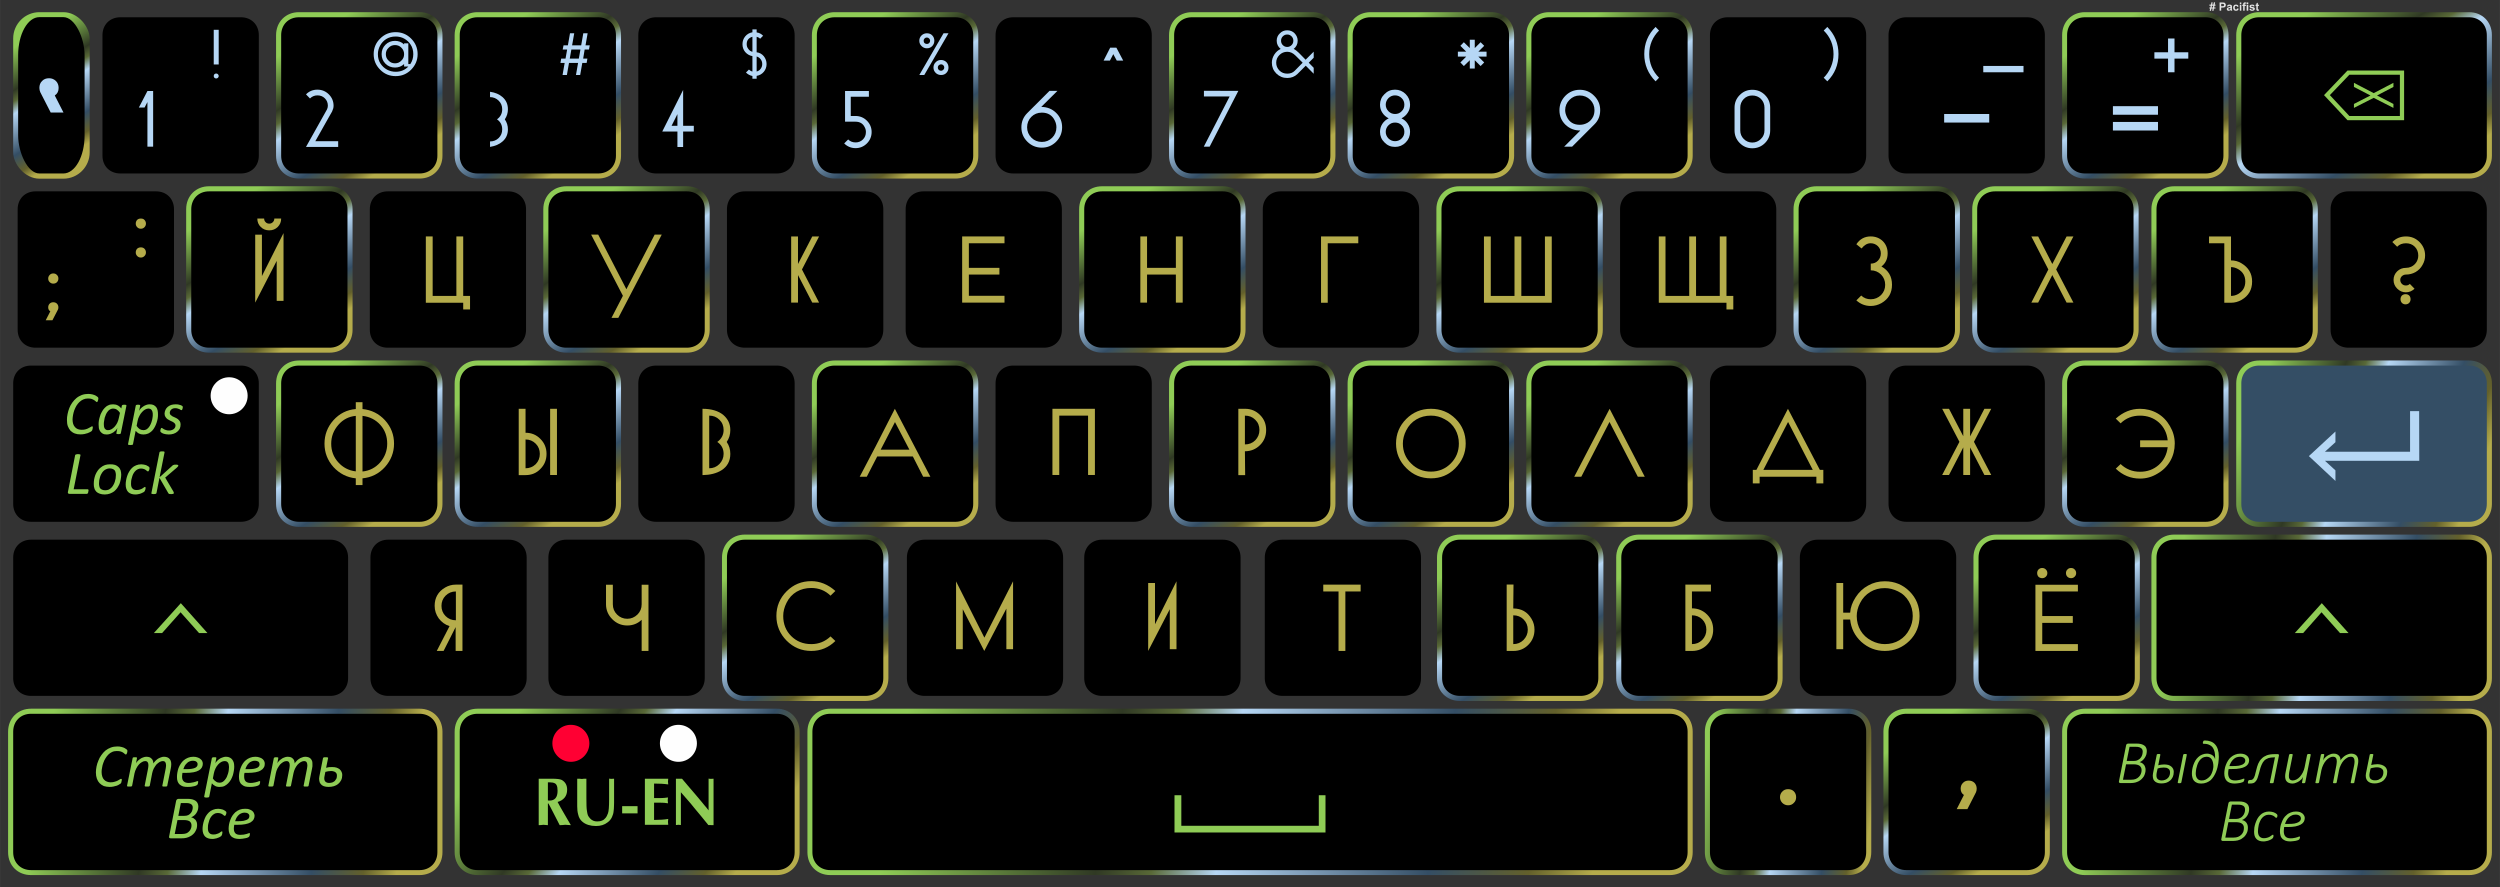 <?xml version="1.0" encoding="UTF-8"?>
<!DOCTYPE svg PUBLIC "-//W3C//DTD SVG 1.1//EN" "http://www.w3.org/Graphics/SVG/1.1/DTD/svg11.dtd">
<!-- Creator: CorelDRAW X6 -->
<svg xmlns="http://www.w3.org/2000/svg" xml:space="preserve" width="197.52mm" height="70.1mm" version="1.1" style="shape-rendering:geometricPrecision; text-rendering:geometricPrecision; image-rendering:optimizeQuality; fill-rule:evenodd; clip-rule:evenodd"
viewBox="0 0 20132 7145"
 xmlns:xlink="http://www.w3.org/1999/xlink">
 <rect x="0" y="0" width="20132" height="7145" fill="#333333" stroke="none"/>
 <defs>
  <style type="text/css">
   <![CDATA[
    .str0 {stroke:black;stroke-width:20.385}
    .fil0 {fill:none}
    .fil24 {fill:#FEFEFE}
    .fil16 {fill:black}
    .fil17 {fill:#344E65}
    .fil26 {fill:#8FCC56}
    .fil25 {fill:#B6D7F5}
    .fil22 {fill:#FEFEFE}
    .fil23 {fill:#FF0033}
    .fil21 {fill:#8FCC56;fill-rule:nonzero}
    .fil20 {fill:#B5AC4B;fill-rule:nonzero}
    .fil19 {fill:#B6D7F5;fill-rule:nonzero}
    .fil27 {fill:#E5E5E5;fill-rule:nonzero}
    .fil15 {fill:url(#id0)}
    .fil6 {fill:url(#id1)}
    .fil4 {fill:url(#id2)}
    .fil5 {fill:url(#id3)}
    .fil3 {fill:url(#id4)}
    .fil2 {fill:url(#id5)}
    .fil1 {fill:url(#id6)}
    .fil7 {fill:url(#id7)}
    .fil13 {fill:url(#id8)}
    .fil11 {fill:url(#id9)}
    .fil8 {fill:url(#id10)}
    .fil10 {fill:url(#id11)}
    .fil9 {fill:url(#id12)}
    .fil14 {fill:url(#id13)}
    .fil12 {fill:url(#id14)}
    .fil18 {fill:url(#id15)}
   ]]>
  </style>
  <linearGradient id="id0" gradientUnits="userSpaceOnUse" x1="13714.3" y1="6262.81" x2="15083.8" y2="6492.04">
   <stop offset="0" style="stop-color:#8FCC56"/>
   <stop offset="0.302" style="stop-color:#303924"/>
   <stop offset="0.38" style="stop-color:#596937"/>
   <stop offset="0.471" style="stop-color:#B6D7F5"/>
   <stop offset="0.769" style="stop-color:#344E65"/>
   <stop offset="0.91" style="stop-color:#63602B"/>
   <stop offset="1" style="stop-color:#B5AC4B"/>
  </linearGradient>
  <linearGradient id="id1" gradientUnits="objectBoundingBox" xlink:href="#id0" x1="3.616%" y1="38.07%" x2="96.384%" y2="61.93%">
  </linearGradient>
  <linearGradient id="id2" gradientUnits="objectBoundingBox" xlink:href="#id0" x1="6.897%" y1="35.042%" x2="93.102%" y2="64.958%">
  </linearGradient>
  <linearGradient id="id3" gradientUnits="userSpaceOnUse" xlink:href="#id0" x1="17512.8" y1="4777.06" x2="19879.1" y2="5173.13">
  </linearGradient>
  <linearGradient id="id4" gradientUnits="userSpaceOnUse" xlink:href="#id0" x1="16902.2" y1="6137.37" x2="19770.5" y2="6617.48">
  </linearGradient>
  <linearGradient id="id5" gradientUnits="userSpaceOnUse" xlink:href="#id0" x1="365.905" y1="6135.04" x2="3262.18" y2="6619.82">
  </linearGradient>
  <linearGradient id="id6" gradientUnits="userSpaceOnUse" xlink:href="#id0" x1="7276.54" y1="5910.48" x2="12855.9" y2="6844.37">
  </linearGradient>
  <linearGradient id="id7" gradientUnits="userSpaceOnUse" xlink:href="#id0" x1="18622.6" y1="86.892" x2="19452.5" y2="1449.32">
  </linearGradient>
  <linearGradient id="id8" gradientUnits="objectBoundingBox" xlink:href="#id0" x1="26.407%" y1="11.269%" x2="73.592%" y2="88.731%">
  </linearGradient>
  <linearGradient id="id9" gradientUnits="objectBoundingBox" xlink:href="#id0" x1="26.407%" y1="11.269%" x2="73.593%" y2="88.731%">
  </linearGradient>
  <linearGradient id="id10" gradientUnits="objectBoundingBox" xlink:href="#id0" x1="26.407%" y1="11.269%" x2="73.593%" y2="88.731%">
  </linearGradient>
  <linearGradient id="id11" gradientUnits="objectBoundingBox" xlink:href="#id0" x1="26.407%" y1="11.27%" x2="73.592%" y2="88.73%">
  </linearGradient>
  <linearGradient id="id12" gradientUnits="userSpaceOnUse" xlink:href="#id0" x1="11206.3" y1="3053.77" x2="11838.6" y2="4091.76">
  </linearGradient>
  <linearGradient id="id13" gradientUnits="objectBoundingBox" xlink:href="#id0" x1="26.407%" y1="11.27%" x2="73.593%" y2="88.73%">
  </linearGradient>
  <linearGradient id="id14" gradientUnits="userSpaceOnUse" xlink:href="#id0" x1="16959.5" y1="3053.77" x2="17591.8" y2="4091.76">
  </linearGradient>
  <linearGradient id="id15" gradientUnits="userSpaceOnUse" xlink:href="#id0" x1="162.317" y1="354.815" x2="665.527" y2="1180.89">
  </linearGradient>
 </defs>
 <g id="Layer_x0020_1">
  <rect class="fil0" width="20132" height="7145" rx="205" ry="214"/>
  <g id="_594951240">
   <path class="fil1" d="M6502 5892c0,-107 78,-185 184,-185l6760 0c107,0 185,78 185,185l0 971c0,107 -78,184 -185,184l-6760 0c-106,0 -184,-77 -184,-184l0 -971z"/>
   <path class="fil2" d="M65 5892c0,-107 78,-185 185,-185l3128 0c107,0 185,78 185,185l0 971c0,107 -78,184 -185,184l-3128 0c-107,0 -185,-77 -185,-184l0 -971z"/>
   <path class="fil3" d="M16606 5892c0,-107 78,-185 184,-185l3093 0c106,0 184,78 184,185l0 971c0,107 -78,184 -184,184l-3093 0c-106,0 -184,-77 -184,-184l0 -971z"/>
   <path class="fil4" d="M3661 5892c0,-107 78,-185 185,-185l2409 0c106,0 184,78 184,185l0 971c0,107 -78,184 -184,184l-2409 0c-107,0 -185,-77 -185,-184l0 -971z"/>
   <path class="fil4" d="M65 4490c0,-107 78,-185 185,-185l2409 0c107,0 185,78 185,185l0 971c0,106 -78,184 -185,184l-2409 0c-107,0 -185,-78 -185,-184l0 -971z"/>
   <path class="fil5" d="M17325 4490c0,-107 78,-185 184,-185l2374 0c106,0 184,78 184,185l0 971c0,106 -78,184 -184,184l-2374 0c-106,0 -184,-78 -184,-184l0 -971z"/>
   <path class="fil6" d="M18008 3087c0,-106 78,-184 185,-184l1690 0c106,0 184,78 184,184l0 971c0,107 -78,185 -184,185l-1690 0c-107,0 -185,-78 -185,-185l0 -971z"/>
   <path class="fil6" d="M65 3087c0,-106 78,-184 185,-184l1690 0c107,0 184,78 184,184l0 971c0,107 -77,185 -184,185l-1690 0c-107,0 -185,-78 -185,-185l0 -971z"/>
   <path class="fil7" d="M18008 283c0,-107 78,-185 185,-185l1690 0c106,0 184,78 184,185l0 971c0,106 -78,184 -184,184l-1690 0c-107,0 -185,-78 -185,-184l0 -971z"/>
   <path class="fil8" d="M9414 3087c0,-106 78,-184 185,-184l971 0c106,0 184,78 184,184l0 971c0,107 -78,185 -184,185l-971 0c-107,0 -185,-78 -185,-185l0 -971z"/>
   <path class="fil9" d="M10852 3087c0,-106 78,-184 185,-184l971 0c107,0 185,78 185,184l0 971c0,107 -78,185 -185,185l-971 0c-107,0 -185,-78 -185,-185l0 -971z"/>
   <path class="fil10" d="M10852 283c0,-107 78,-185 185,-185l971 0c107,0 185,78 185,185l0 971c0,106 -78,184 -185,184l-971 0c-107,0 -185,-78 -185,-184l0 -971z"/>
   <path class="fil11" d="M9414 283c0,-107 78,-185 185,-185l971 0c106,0 184,78 184,185l0 971c0,106 -78,184 -184,184l-971 0c-107,0 -185,-78 -185,-184l0 -971z"/>
   <path class="fil12" d="M16606 3087c0,-106 78,-184 184,-184l971 0c107,0 185,78 185,184l0 971c0,107 -78,185 -185,185l-971 0c-106,0 -184,-78 -184,-185l0 -971z"/>
   <path class="fil8" d="M15167 3087c0,-106 78,-184 185,-184l971 0c106,0 184,78 184,184l0 971c0,107 -78,185 -184,185l-971 0c-107,0 -185,-78 -185,-185l0 -971z"/>
   <path class="fil8" d="M3661 3087c0,-106 78,-184 185,-184l970 0c107,0 185,78 185,184l0 971c0,107 -78,185 -185,185l-970 0c-107,0 -185,-78 -185,-185l0 -971z"/>
   <path class="fil8" d="M5099 3087c0,-106 78,-184 185,-184l971 0c106,0 184,78 184,184l0 971c0,107 -78,185 -184,185l-971 0c-107,0 -185,-78 -185,-185l0 -971z"/>
   <path class="fil8" d="M6538 3087c0,-106 78,-184 184,-184l971 0c107,0 185,78 185,184l0 971c0,107 -78,185 -185,185l-971 0c-106,0 -184,-78 -184,-185l0 -971z"/>
   <path class="fil10" d="M7252 1685c0,-107 78,-185 185,-185l970 0c107,0 185,78 185,185l0 971c0,107 -78,184 -185,184l-970 0c-107,0 -185,-77 -185,-184l0 -971z"/>
   <path class="fil13" d="M8690 1685c0,-107 78,-185 185,-185l971 0c106,0 184,78 184,185l0 971c0,107 -78,184 -184,184l-971 0c-107,0 -185,-77 -185,-184l0 -971z"/>
   <path class="fil10" d="M17325 1685c0,-107 78,-185 184,-185l971 0c107,0 185,78 185,185l0 971c0,107 -78,184 -185,184l-971 0c-106,0 -184,-77 -184,-184l0 -971z"/>
   <path class="fil11" d="M10144 4490c0,-107 78,-185 185,-185l971 0c106,0 184,78 184,185l0 971c0,106 -78,184 -184,184l-971 0c-107,0 -185,-78 -185,-184l0 -971z"/>
   <path class="fil13" d="M8690 4490c0,-107 78,-185 185,-185l971 0c106,0 184,78 184,185l0 971c0,106 -78,184 -184,184l-971 0c-107,0 -185,-78 -185,-184l0 -971z"/>
   <path class="fil10" d="M7262 4490c0,-107 78,-185 185,-185l971 0c106,0 184,78 184,185l0 971c0,106 -78,184 -184,184l-971 0c-107,0 -185,-78 -185,-184l0 -971z"/>
   <path class="fil8" d="M7976 3087c0,-106 78,-184 184,-184l971 0c107,0 185,78 185,184l0 971c0,107 -78,185 -185,185l-971 0c-106,0 -184,-78 -184,-185l0 -971z"/>
   <path class="fil8" d="M12291 3087c0,-106 78,-184 184,-184l971 0c107,0 185,78 185,184l0 971c0,107 -78,185 -185,185l-971 0c-106,0 -184,-78 -184,-185l0 -971z"/>
   <path class="fil8" d="M13729 3087c0,-106 78,-184 185,-184l970 0c107,0 185,78 185,184l0 971c0,107 -78,185 -185,185l-970 0c-107,0 -185,-78 -185,-185l0 -971z"/>
   <path class="fil8" d="M2223 3087c0,-106 78,-184 184,-184l971 0c107,0 185,78 185,184l0 971c0,107 -78,185 -185,185l-971 0c-106,0 -184,-78 -184,-185l0 -971z"/>
   <path class="fil11" d="M3661 283c0,-107 78,-185 185,-185l970 0c107,0 185,78 185,185l0 971c0,106 -78,184 -185,184l-970 0c-107,0 -185,-78 -185,-184l0 -971z"/>
   <path class="fil11" d="M5099 283c0,-107 78,-185 185,-185l971 0c106,0 184,78 184,185l0 971c0,106 -78,184 -184,184l-971 0c-107,0 -185,-78 -185,-184l0 -971z"/>
   <path class="fil11" d="M6538 283c0,-107 78,-185 184,-185l971 0c107,0 185,78 185,185l0 971c0,106 -78,184 -185,184l-971 0c-106,0 -184,-78 -184,-184l0 -971z"/>
   <path class="fil11" d="M15167 283c0,-107 78,-185 185,-185l971 0c106,0 184,78 184,185l0 971c0,106 -78,184 -184,184l-971 0c-107,0 -185,-78 -185,-184l0 -971z"/>
   <path class="fil14" d="M16606 283c0,-107 78,-185 184,-185l971 0c107,0 185,78 185,185l0 971c0,106 -78,184 -185,184l-971 0c-106,0 -184,-78 -184,-184l0 -971z"/>
   <path class="fil11" d="M15167 5892c0,-107 78,-185 185,-185l971 0c106,0 184,78 184,185l0 971c0,107 -78,184 -184,184l-971 0c-107,0 -185,-77 -185,-184l0 -971z"/>
   <path class="fil15" d="M13729 5892c0,-107 78,-185 185,-185l970 0c107,0 185,78 185,185l0 971c0,107 -78,184 -185,184l-970 0c-107,0 -185,-77 -185,-184l0 -971z"/>
   <path class="fil11" d="M784 283c0,-107 78,-185 185,-185l971 0c107,0 184,78 184,185l0 971c0,106 -77,184 -184,184l-971 0c-107,0 -185,-78 -185,-184l0 -971z"/>
   <path class="fil11" d="M2223 283c0,-107 78,-185 184,-185l971 0c107,0 185,78 185,185l0 971c0,106 -78,184 -185,184l-971 0c-106,0 -184,-78 -184,-184l0 -971z"/>
   <path class="fil11" d="M7976 283c0,-107 78,-185 184,-185l971 0c107,0 185,78 185,185l0 971c0,106 -78,184 -185,184l-971 0c-106,0 -184,-78 -184,-184l0 -971z"/>
   <path class="fil11" d="M12291 283c0,-107 78,-185 184,-185l971 0c107,0 185,78 185,185l0 971c0,106 -78,184 -185,184l-971 0c-106,0 -184,-78 -184,-184l0 -971z"/>
   <path class="fil11" d="M13729 283c0,-107 78,-185 185,-185l970 0c107,0 185,78 185,185l0 971c0,106 -78,184 -185,184l-970 0c-107,0 -185,-78 -185,-184l0 -971z"/>
   <path class="fil14" d="M2937 1685c0,-107 78,-185 185,-185l971 0c106,0 184,78 184,185l0 971c0,107 -78,184 -184,184l-971 0c-107,0 -185,-77 -185,-184l0 -971z"/>
   <path class="fil11" d="M11567 1685c0,-107 78,-185 184,-185l971 0c107,0 185,78 185,185l0 971c0,107 -78,184 -185,184l-971 0c-106,0 -184,-77 -184,-184l0 -971z"/>
   <path class="fil11" d="M101 1685c0,-107 78,-185 185,-185l971 0c106,0 184,78 184,185l0 971c0,107 -78,184 -184,184l-971 0c-107,0 -185,-77 -185,-184l0 -971z"/>
   <path class="fil11" d="M1499 1685c0,-107 78,-185 184,-185l971 0c107,0 185,78 185,185l0 971c0,107 -78,184 -185,184l-971 0c-106,0 -184,-77 -184,-184l0 -971z"/>
   <path class="fil11" d="M18727 1685c0,-107 78,-185 185,-185l971 0c106,0 184,78 184,185l0 971c0,107 -78,184 -184,184l-971 0c-107,0 -185,-77 -185,-184l0 -971z"/>
   <path class="fil11" d="M14443 1685c0,-107 78,-185 185,-185l971 0c107,0 184,78 184,185l0 971c0,107 -77,184 -184,184l-971 0c-107,0 -185,-77 -185,-184l0 -971z"/>
   <path class="fil11" d="M13005 1685c0,-107 78,-185 185,-185l971 0c106,0 184,78 184,185l0 971c0,107 -78,184 -184,184l-971 0c-107,0 -185,-77 -185,-184l0 -971z"/>
   <path class="fil11" d="M13015 4490c0,-107 78,-185 185,-185l971 0c106,0 184,78 184,185l0 971c0,106 -78,184 -184,184l-971 0c-107,0 -185,-78 -185,-184l0 -971z"/>
   <path class="fil11" d="M14454 4490c0,-107 77,-185 184,-185l971 0c107,0 185,78 185,185l0 971c0,106 -78,184 -185,184l-971 0c-107,0 -184,-78 -184,-184l0 -971z"/>
   <path class="fil11" d="M4375 1685c0,-107 78,-185 185,-185l971 0c106,0 184,78 184,185l0 971c0,107 -78,184 -184,184l-971 0c-107,0 -185,-77 -185,-184l0 -971z"/>
   <path class="fil11" d="M5814 1685c0,-107 78,-185 184,-185l971 0c107,0 185,78 185,185l0 971c0,107 -78,184 -185,184l-971 0c-106,0 -184,-77 -184,-184l0 -971z"/>
   <path class="fil14" d="M15882 1685c0,-107 78,-185 184,-185l971 0c107,0 185,78 185,185l0 971c0,107 -78,184 -185,184l-971 0c-106,0 -184,-77 -184,-184l0 -971z"/>
   <path class="fil14" d="M10129 1685c0,-107 77,-185 184,-185l971 0c107,0 185,78 185,185l0 971c0,107 -78,184 -185,184l-971 0c-107,0 -184,-77 -184,-184l0 -971z"/>
   <path class="fil11" d="M11572 4490c0,-107 78,-185 185,-185l971 0c106,0 184,78 184,185l0 971c0,106 -78,184 -184,184l-971 0c-107,0 -185,-78 -185,-184l0 -971z"/>
   <path class="fil14" d="M15892 4490c0,-107 78,-185 184,-185l971 0c107,0 185,78 185,185l0 971c0,106 -78,184 -185,184l-971 0c-106,0 -184,-78 -184,-184l0 -971z"/>
   <path class="fil14" d="M2942 4490c0,-107 78,-185 184,-185l971 0c107,0 185,78 185,185l0 971c0,106 -78,184 -185,184l-971 0c-106,0 -184,-78 -184,-184l0 -971z"/>
   <path class="fil11" d="M4375 4490c0,-107 78,-185 185,-185l971 0c106,0 184,78 184,185l0 971c0,106 -78,184 -184,184l-971 0c-107,0 -185,-78 -185,-184l0 -971z"/>
   <path class="fil11" d="M5814 4490c0,-107 78,-185 184,-185l971 0c107,0 185,78 185,185l0 971c0,106 -78,184 -185,184l-971 0c-106,0 -184,-78 -184,-184l0 -971z"/>
  </g>
  <path class="fil16" d="M8017 3087l0 971c0,84 59,144 143,144l971 0c85,0 144,-60 144,-144l0 -971c0,-84 -59,-143 -144,-143l-971 0c-84,0 -143,59 -143,143z"/>
  <path class="fil16" d="M6542 5892l0 971c0,84 60,144 144,144l6760 0c84,0 144,-60 144,-144l0 -971c0,-84 -60,-144 -144,-144l-6760 0c-84,0 -144,60 -144,144z"/>
  <path class="fil16" d="M106 5892l0 971c0,84 60,144 144,144l3128 0c84,0 144,-60 144,-144l0 -971c0,-84 -60,-144 -144,-144l-3128 0c-84,0 -144,60 -144,144z"/>
  <path class="fil16" d="M16646 5892l0 971c0,84 60,144 144,144l3093 0c84,0 143,-60 143,-144l0 -971c0,-84 -59,-144 -143,-144l-3093 0c-84,0 -144,60 -144,144z"/>
  <path class="fil16" d="M3702 5892l0 971c0,84 59,144 144,144l2409 0c84,0 144,-60 144,-144l0 -971c0,-84 -60,-144 -144,-144l-2409 0c-85,0 -144,60 -144,144z"/>
  <path class="fil16" d="M106 4490l0 971c0,84 60,143 144,143l2409 0c84,0 144,-59 144,-143l0 -971c0,-84 -60,-144 -144,-144l-2409 0c-84,0 -144,60 -144,144z"/>
  <path class="fil16" d="M17366 4490l0 971c0,84 59,143 143,143l2374 0c84,0 143,-59 143,-143l0 -971c0,-84 -59,-144 -143,-144l-2374 0c-84,0 -143,60 -143,144z"/>
  <path class="fil17" d="M18049 3087l0 971c0,84 59,144 144,144l1690 0c84,0 143,-60 143,-144l0 -971c0,-84 -59,-143 -143,-143l-1690 0c-85,0 -144,59 -144,143z"/>
  <path class="fil16" d="M106 3087l0 971c0,84 60,144 144,144l1690 0c84,0 144,-60 144,-144l0 -971c0,-84 -60,-143 -144,-143l-1690 0c-84,0 -144,59 -144,143z"/>
  <path class="fil16" d="M18049 283l0 971c0,84 59,143 144,143l1690 0c84,0 143,-59 143,-143l0 -971c0,-84 -59,-144 -143,-144l-1690 0c-85,0 -144,60 -144,144z"/>
  <path class="fil16" d="M9455 3087l0 971c0,84 60,144 144,144l971 0c84,0 143,-60 143,-144l0 -971c0,-84 -59,-143 -143,-143l-971 0c-84,0 -144,59 -144,143z"/>
  <path class="fil16" d="M10893 3087l0 971c0,84 60,144 144,144l971 0c84,0 144,-60 144,-144l0 -971c0,-84 -60,-143 -144,-143l-971 0c-84,0 -144,59 -144,143z"/>
  <path class="fil16" d="M10893 283l0 971c0,84 60,143 144,143l971 0c84,0 144,-59 144,-143l0 -971c0,-84 -60,-144 -144,-144l-971 0c-84,0 -144,60 -144,144z"/>
  <path class="fil16" d="M9455 283l0 971c0,84 60,143 144,143l971 0c84,0 143,-59 143,-143l0 -971c0,-84 -59,-144 -143,-144l-971 0c-84,0 -144,60 -144,144z"/>
  <path class="fil16" d="M16646 3087l0 971c0,84 60,144 144,144l971 0c84,0 144,-60 144,-144l0 -971c0,-84 -60,-143 -144,-143l-971 0c-84,0 -144,59 -144,143z"/>
  <path class="fil16" d="M15208 3087l0 971c0,84 60,144 144,144l971 0c84,0 144,-60 144,-144l0 -971c0,-84 -60,-143 -144,-143l-971 0c-84,0 -144,59 -144,143z"/>
  <path class="fil16" d="M3702 3087l0 971c0,84 59,144 144,144l970 0c85,0 144,-60 144,-144l0 -971c0,-84 -59,-143 -144,-143l-970 0c-85,0 -144,59 -144,143z"/>
  <path class="fil16" d="M5140 3087l0 971c0,84 60,144 144,144l971 0c84,0 144,-60 144,-144l0 -971c0,-84 -60,-143 -144,-143l-971 0c-84,0 -144,59 -144,143z"/>
  <path class="fil16" d="M6578 3087l0 971c0,84 60,144 144,144l971 0c84,0 144,-60 144,-144l0 -971c0,-84 -60,-143 -144,-143l-971 0c-84,0 -144,59 -144,143z"/>
  <path class="fil16" d="M7293 1685l0 971c0,84 59,144 144,144l970 0c85,0 144,-60 144,-144l0 -971c0,-84 -59,-144 -144,-144l-970 0c-85,0 -144,60 -144,144z"/>
  <path class="fil16" d="M8731 1685l0 971c0,84 60,144 144,144l971 0c84,0 144,-60 144,-144l0 -971c0,-84 -60,-144 -144,-144l-971 0c-84,0 -144,60 -144,144z"/>
  <path class="fil16" d="M17366 1685l0 971c0,84 59,144 143,144l971 0c84,0 144,-60 144,-144l0 -971c0,-84 -60,-144 -144,-144l-971 0c-84,0 -143,60 -143,144z"/>
  <path class="fil16" d="M10185 4490l0 971c0,84 60,143 144,143l971 0c84,0 143,-59 143,-143l0 -971c0,-84 -59,-144 -143,-144l-971 0c-84,0 -144,60 -144,144z"/>
  <path class="fil16" d="M8731 4490l0 971c0,84 60,143 144,143l971 0c84,0 144,-59 144,-143l0 -971c0,-84 -60,-144 -144,-144l-971 0c-84,0 -144,60 -144,144z"/>
  <path class="fil16" d="M7303 4490l0 971c0,84 60,143 144,143l971 0c84,0 143,-59 143,-143l0 -971c0,-84 -59,-144 -143,-144l-971 0c-84,0 -144,60 -144,144z"/>
  <path class="fil16" d="M12332 3087l0 971c0,84 59,144 143,144l971 0c84,0 144,-60 144,-144l0 -971c0,-84 -60,-143 -144,-143l-971 0c-84,0 -143,59 -143,143z"/>
  <path class="fil16" d="M13770 3087l0 971c0,84 59,144 144,144l970 0c85,0 144,-60 144,-144l0 -971c0,-84 -59,-143 -144,-143l-970 0c-85,0 -144,59 -144,143z"/>
  <path class="fil16" d="M2264 3087l0 971c0,84 59,144 143,144l971 0c84,0 144,-60 144,-144l0 -971c0,-84 -60,-143 -144,-143l-971 0c-84,0 -143,59 -143,143z"/>
  <path class="fil16" d="M3702 283l0 971c0,84 59,143 144,143l970 0c85,0 144,-59 144,-143l0 -971c0,-84 -59,-144 -144,-144l-970 0c-85,0 -144,60 -144,144z"/>
  <path class="fil16" d="M5140 283l0 971c0,84 60,143 144,143l971 0c84,0 144,-59 144,-143l0 -971c0,-84 -60,-144 -144,-144l-971 0c-84,0 -144,60 -144,144z"/>
  <path class="fil16" d="M6578 283l0 971c0,84 60,143 144,143l971 0c84,0 144,-59 144,-143l0 -971c0,-84 -60,-144 -144,-144l-971 0c-84,0 -144,60 -144,144z"/>
  <path class="fil16" d="M15208 283l0 971c0,84 60,143 144,143l971 0c84,0 144,-59 144,-143l0 -971c0,-84 -60,-144 -144,-144l-971 0c-84,0 -144,60 -144,144z"/>
  <path class="fil16" d="M16646 283l0 971c0,84 60,143 144,143l971 0c84,0 144,-59 144,-143l0 -971c0,-84 -60,-144 -144,-144l-971 0c-84,0 -144,60 -144,144z"/>
  <path class="fil16" d="M15208 5892l0 971c0,84 60,144 144,144l971 0c84,0 144,-60 144,-144l0 -971c0,-84 -60,-144 -144,-144l-971 0c-84,0 -144,60 -144,144z"/>
  <path class="fil16" d="M13770 5892l0 971c0,84 59,144 144,144l970 0c85,0 144,-60 144,-144l0 -971c0,-84 -59,-144 -144,-144l-970 0c-85,0 -144,60 -144,144z"/>
  <path class="fil16" d="M825 283l0 971c0,84 60,143 144,143l971 0c84,0 144,-59 144,-143l0 -971c0,-84 -60,-144 -144,-144l-971 0c-84,0 -144,60 -144,144z"/>
  <path class="fil16" d="M2264 283l0 971c0,84 59,143 143,143l971 0c84,0 144,-59 144,-143l0 -971c0,-84 -60,-144 -144,-144l-971 0c-84,0 -143,60 -143,144z"/>
  <path class="fil16" d="M8017 283l0 971c0,84 59,143 143,143l971 0c85,0 144,-59 144,-143l0 -971c0,-84 -59,-144 -144,-144l-971 0c-84,0 -143,60 -143,144z"/>
  <path class="fil16" d="M12332 283l0 971c0,84 59,143 143,143l971 0c84,0 144,-59 144,-143l0 -971c0,-84 -60,-144 -144,-144l-971 0c-84,0 -143,60 -143,144z"/>
  <path class="fil16" d="M13770 283l0 971c0,84 59,143 144,143l970 0c85,0 144,-59 144,-143l0 -971c0,-84 -59,-144 -144,-144l-970 0c-85,0 -144,60 -144,144z"/>
  <path class="fil16" d="M2978 1685l0 971c0,84 60,144 144,144l971 0c84,0 143,-60 143,-144l0 -971c0,-84 -59,-144 -143,-144l-971 0c-84,0 -144,60 -144,144z"/>
  <path class="fil16" d="M11608 1685l0 971c0,84 59,144 143,144l971 0c84,0 144,-60 144,-144l0 -971c0,-84 -60,-144 -144,-144l-971 0c-84,0 -143,60 -143,144z"/>
  <path class="fil16" d="M142 1685l0 971c0,84 60,144 144,144l971 0c84,0 144,-60 144,-144l0 -971c0,-84 -60,-144 -144,-144l-971 0c-84,0 -144,60 -144,144z"/>
  <path class="fil16" d="M1540 1685l0 971c0,84 59,144 143,144l971 0c84,0 144,-60 144,-144l0 -971c0,-84 -60,-144 -144,-144l-971 0c-84,0 -143,60 -143,144z"/>
  <path class="fil16" d="M18768 1685l0 971c0,84 60,144 144,144l971 0c84,0 143,-60 143,-144l0 -971c0,-84 -59,-144 -143,-144l-971 0c-84,0 -144,60 -144,144z"/>
  <path class="fil16" d="M14484 1685l0 971c0,84 60,144 144,144l971 0c84,0 144,-60 144,-144l0 -971c0,-84 -60,-144 -144,-144l-971 0c-84,0 -144,60 -144,144z"/>
  <path class="fil16" d="M13046 1685l0 971c0,84 60,144 144,144l971 0c84,0 143,-60 143,-144l0 -971c0,-84 -59,-144 -143,-144l-971 0c-84,0 -144,60 -144,144z"/>
  <path class="fil16" d="M13056 4490l0 971c0,84 60,143 144,143l971 0c84,0 144,-59 144,-143l0 -971c0,-84 -60,-144 -144,-144l-971 0c-84,0 -144,60 -144,144z"/>
  <path class="fil16" d="M14494 4490l0 971c0,84 60,143 144,143l971 0c84,0 144,-59 144,-143l0 -971c0,-84 -60,-144 -144,-144l-971 0c-84,0 -144,60 -144,144z"/>
  <path class="fil16" d="M4416 1685l0 971c0,84 60,144 144,144l971 0c84,0 144,-60 144,-144l0 -971c0,-84 -60,-144 -144,-144l-971 0c-84,0 -144,60 -144,144z"/>
  <path class="fil16" d="M5854 1685l0 971c0,84 60,144 144,144l971 0c84,0 144,-60 144,-144l0 -971c0,-84 -60,-144 -144,-144l-971 0c-84,0 -144,60 -144,144z"/>
  <path class="fil16" d="M15922 1685l0 971c0,84 60,144 144,144l971 0c84,0 144,-60 144,-144l0 -971c0,-84 -60,-144 -144,-144l-971 0c-84,0 -144,60 -144,144z"/>
  <path class="fil16" d="M10169 1685l0 971c0,84 60,144 144,144l971 0c84,0 144,-60 144,-144l0 -971c0,-84 -60,-144 -144,-144l-971 0c-84,0 -144,60 -144,144z"/>
  <path class="fil16" d="M11613 4490l0 971c0,84 60,143 144,143l971 0c84,0 143,-59 143,-143l0 -971c0,-84 -59,-144 -143,-144l-971 0c-84,0 -144,60 -144,144z"/>
  <path class="fil16" d="M15933 4490l0 971c0,84 59,143 143,143l971 0c84,0 144,-59 144,-143l0 -971c0,-84 -60,-144 -144,-144l-971 0c-84,0 -143,60 -143,144z"/>
  <path class="fil16" d="M2983 4490l0 971c0,84 59,143 143,143l971 0c84,0 144,-59 144,-143l0 -971c0,-84 -60,-144 -144,-144l-971 0c-84,0 -143,60 -143,144z"/>
  <path class="fil16" d="M4416 4490l0 971c0,84 60,143 144,143l971 0c84,0 144,-59 144,-143l0 -971c0,-84 -60,-144 -144,-144l-971 0c-84,0 -144,60 -144,144z"/>
  <path class="fil16" d="M5854 4490l0 971c0,84 60,143 144,143l971 0c84,0 144,-59 144,-143l0 -971c0,-84 -60,-144 -144,-144l-971 0c-84,0 -144,60 -144,144z"/>
  <rect class="fil18" x="106" y="98" width="616" height="1341" rx="212" ry="212"/>
  <rect class="fil16" x="146" y="138" width="535" height="1259" rx="171" ry="306"/>
  <path class="fil19" d="M511 906l-103 0 -83 -162c-1,-1 -1,-1 -1,-2 -4,-10 -7,-21 -7,-34 0,-23 7,-42 22,-56 14,-15 33,-22 56,-22 22,0 40,8 55,22 15,15 22,34 22,56 0,27 -10,47 -31,61l70 137z"/>
  <polygon class="fil19" points="1233,1181 1187,1181 1187,822 1164,866 1118,866 1187,733 1233,733 "/>
  <path class="fil19" d="M1761 519l-40 0 0 -279 40 0 0 279zm0 93c0,6 -2,10 -6,14 -4,4 -9,6 -14,6 -6,0 -11,-2 -15,-6 -3,-4 -5,-8 -5,-14 0,-5 2,-10 5,-14 4,-4 9,-6 15,-6 5,0 10,2 14,6 4,4 6,9 6,14z"/>
  <path class="fil19" d="M2723 1183l-259 0 154 -275c5,-9 10,-18 15,-27 4,-9 7,-19 7,-29 0,-24 -8,-44 -24,-60 -16,-16 -36,-24 -60,-24 -24,0 -44,9 -60,25l-32 -33c24,-25 55,-38 92,-38 36,0 67,13 92,38 25,25 38,56 38,92 0,14 -4,29 -12,46 -8,14 -16,28 -24,42l-111 197 184 0 0 46z"/>
  <path class="fil19" d="M3363 436c0,49 -18,90 -52,125 -35,35 -76,52 -125,52 -49,0 -91,-17 -125,-52 -35,-35 -52,-76 -52,-125 0,-49 17,-91 52,-125 34,-35 76,-52 125,-52 49,0 90,17 125,52 34,34 52,76 52,125zm-35 0c0,-29 -7,-55 -21,-76 -13,-21 -31,-37 -52,-49 -22,-12 -45,-17 -69,-17 -30,0 -55,7 -77,21 -20,13 -36,30 -48,52 -12,22 -18,45 -18,69 0,29 7,55 21,76 14,21 31,37 53,49 21,11 44,17 69,17 41,0 75,-14 102,-42l-34 0 0 -20c-21,19 -45,28 -73,28 -30,0 -56,-10 -77,-31 -21,-21 -31,-47 -31,-77 0,-30 10,-55 31,-76 21,-21 47,-31 77,-31 28,0 52,9 73,29l0 -9 34 0 0 167 16 0c16,-24 24,-51 24,-80zm-74 0c0,-20 -7,-37 -22,-52 -14,-14 -31,-21 -51,-21 -21,0 -38,7 -52,22 -15,14 -22,31 -22,51 0,21 7,38 22,52 14,15 31,22 52,22 20,0 37,-7 51,-22 15,-14 22,-31 22,-52z"/>
  <path class="fil19" d="M4090 1042c0,39 -14,72 -43,97 -26,23 -59,37 -101,44l0 -44c27,0 51,-9 70,-28 19,-19 28,-42 28,-69 0,-35 -14,-62 -42,-81 28,-20 42,-47 42,-81 0,-27 -9,-50 -28,-69 -19,-19 -43,-29 -70,-29l0 -43c42,6 75,20 101,43 29,26 43,58 43,98 0,29 -8,56 -25,81 17,25 25,51 25,81z"/>
  <path class="fil19" d="M4749 365l-6 34 -35 0 -12 73 34 0 -6 35 -35 0 -17 97 -34 0 17 -97 -73 0 -17 97 -35 0 17 -97 -34 0 6 -35 35 0 13 -73 -36 0 7 -34 35 0 17 -97 34 0 -17 97 73 0 17 -97 35 0 -17 97 34 0zm-75 34l-73 0 -13 73 73 0 13 -73z"/>
  <path class="fil19" d="M5587 1059l-86 0 0 125 -46 0 0 -125 -122 0 168 -335 0 289 86 0 0 46zm-132 -46l0 -94 -47 94 47 0z"/>
  <path class="fil19" d="M6173 516c0,24 -8,45 -22,62 -15,18 -34,29 -58,33l0 23 -34 0 0 -22c-20,-4 -37,-13 -52,-28l24 -24c9,9 18,14 28,16l0 -124c-23,-4 -42,-15 -58,-33 -15,-18 -22,-39 -22,-63 0,-24 7,-45 22,-63 15,-18 34,-29 58,-33l0 -23 34 0 0 24c21,3 38,12 52,27l-24 24c-7,-8 -17,-13 -28,-16l0 125c24,3 43,14 58,32 14,18 22,39 22,63zm-114 -99l0 -121c-31,9 -46,29 -46,60 0,14 4,27 13,38 8,12 19,20 33,23zm79 99c0,-15 -4,-27 -12,-38 -8,-11 -19,-19 -33,-23l0 121c14,-4 25,-11 33,-23 8,-11 12,-23 12,-37z"/>
  <path class="fil19" d="M7019 1063c0,36 -13,67 -38,92 -25,25 -56,38 -91,38 -36,0 -67,-13 -92,-38l32 -32c16,16 36,24 60,24 23,0 43,-8 59,-24 16,-16 24,-36 24,-60 0,-13 -3,-27 -10,-39 -14,-29 -39,-44 -73,-44l-85 0 0 -247 192 0 0 46 -146 0 0 155 38 0c36,0 67,13 92,38 25,25 38,56 38,91z"/>
  <path class="fil19" d="M7524 328c0,17 -6,32 -17,43 -11,12 -26,18 -43,18 -17,0 -31,-6 -43,-18 -12,-11 -18,-26 -18,-43 0,-17 6,-31 18,-43 12,-11 26,-17 43,-17 17,0 32,5 43,17 11,11 17,26 17,43zm114 -60l-195 336 -40 0 195 -336 40 0zm0 276c0,17 -6,32 -17,43 -11,12 -26,17 -43,17 -17,0 -32,-6 -43,-17 -12,-12 -18,-26 -18,-43 0,-17 6,-32 18,-43 11,-12 25,-18 43,-18 17,0 31,6 43,17 11,12 17,26 17,44zm-148 -216c0,-7 -3,-13 -8,-18 -5,-5 -11,-8 -18,-8 -8,0 -14,3 -19,8 -5,5 -7,11 -7,18 0,7 2,14 7,19 5,4 11,7 19,7 7,0 13,-2 18,-7 5,-5 8,-11 8,-19zm114 216c0,-8 -3,-14 -8,-19 -5,-5 -11,-7 -18,-7 -7,0 -13,3 -19,8 -5,5 -7,11 -7,18 0,7 2,13 7,18 5,5 11,8 19,8 7,0 13,-3 18,-8 5,-4 8,-11 8,-18z"/>
  <path class="fil19" d="M8553 1025c0,45 -16,84 -48,116 -32,32 -70,48 -115,48 -46,0 -85,-16 -117,-48 -32,-32 -48,-70 -48,-116 0,-45 16,-83 47,-114l179 -179 64 0 -130 129c47,0 87,16 119,47 33,32 49,71 49,117zm-46 0c0,-18 -4,-36 -13,-54 -20,-42 -55,-64 -104,-64 -35,0 -63,12 -85,34 -22,22 -34,51 -34,84 0,33 12,61 35,84 23,23 51,34 84,34 33,0 60,-11 83,-34 23,-23 34,-51 34,-84z"/>
  <polygon class="fil19" points="9045,488 8993,488 8965,436 8938,488 8887,488 8940,384 8990,384 "/>
  <polygon class="fil19" points="9972,732 9741,1181 9694,1181 9902,777 9695,777 9695,731 "/>
  <path class="fil19" d="M10579 594l-64 -65 -67 67c-22,21 -49,32 -82,32 -35,0 -63,-12 -88,-36 -24,-24 -36,-53 -36,-87 0,-24 7,-45 20,-66 13,-20 30,-35 51,-45 -21,-17 -32,-39 -32,-66 0,-23 8,-43 25,-59 16,-17 36,-25 60,-25 23,0 43,8 59,24 16,17 25,37 25,60 0,27 -11,49 -32,66 12,6 26,16 41,31l55 56 65 -65 0 49 -40 40 40 41 0 48zm-164 -266c0,-14 -5,-26 -14,-35 -10,-10 -21,-15 -35,-15 -15,0 -26,5 -36,15 -9,9 -14,21 -14,35 0,14 5,26 14,35 10,10 21,15 36,15 13,0 25,-5 35,-15 9,-9 14,-21 14,-35zm75 177l-57 -57c-21,-21 -43,-31 -67,-31 -25,0 -46,9 -63,26 -17,17 -26,37 -26,62 0,25 9,45 26,63 17,17 38,25 63,25 24,0 44,-7 59,-22l65 -66z"/>
  <path class="fil19" d="M11355 1062c0,33 -12,62 -35,85 -24,24 -52,36 -86,36 -34,0 -62,-12 -85,-36 -24,-23 -36,-52 -36,-85 0,-24 6,-45 19,-65 13,-20 30,-34 51,-44 -21,-10 -38,-25 -51,-45 -13,-19 -19,-41 -19,-65 0,-33 12,-62 36,-85 23,-24 51,-36 85,-36 34,0 62,12 86,36 23,23 35,52 35,85 0,24 -6,46 -19,65 -12,19 -29,34 -50,45 21,10 38,25 50,44 13,20 19,41 19,65zm-46 -219c0,-21 -7,-39 -22,-53 -14,-14 -32,-22 -53,-22 -21,0 -38,8 -53,22 -14,15 -22,33 -22,53 0,21 8,38 22,53 15,15 33,22 53,22 21,0 39,-7 53,-22 15,-14 22,-32 22,-53zm0 219c0,-22 -7,-40 -22,-54 -14,-14 -32,-21 -53,-21 -21,0 -38,7 -53,22 -14,14 -22,32 -22,53 0,21 8,38 22,53 15,14 32,22 53,22 21,0 39,-8 53,-22 15,-15 22,-32 22,-53z"/>
  <polygon class="fil19" points="11971,456 11905,456 11952,503 11923,532 11876,485 11876,552 11836,552 11836,485 11788,532 11760,503 11807,456 11740,456 11740,416 11807,416 11760,369 11788,340 11836,387 11836,320 11876,320 11876,387 11923,340 11952,369 11905,416 11971,416 "/>
  <path class="fil19" d="M12886 887c0,46 -15,84 -47,115l-179 179 -64 0 130 -130c-47,0 -86,-15 -119,-46 -33,-32 -49,-71 -49,-117 0,-46 16,-84 48,-117 32,-32 71,-48 116,-48 45,0 84,16 116,49 32,32 48,70 48,115zm-46 0c0,-32 -11,-60 -34,-83 -23,-23 -51,-35 -84,-35 -33,0 -60,12 -83,35 -23,23 -35,51 -35,83 0,18 5,36 14,55 20,42 55,63 104,63 23,0 44,-6 63,-17 20,-12 34,-28 44,-48 7,-15 11,-32 11,-53z"/>
  <path class="fil19" d="M13360 626l-28 29c-61,-62 -91,-135 -91,-219 0,-86 30,-159 91,-219l28 29c-52,52 -79,116 -79,190 0,74 27,138 79,190z"/>
  <path class="fil19" d="M14255 1050c0,40 -14,74 -42,102 -28,28 -62,42 -102,42 -40,0 -73,-14 -101,-42 -28,-28 -42,-62 -42,-102l0 -183c0,-40 14,-74 42,-102 28,-28 61,-42 101,-42 40,0 74,14 102,42 28,28 42,62 42,102l0 183zm-46 0l0 -183c0,-27 -9,-50 -28,-70 -19,-19 -43,-28 -70,-28 -27,0 -50,9 -69,28 -19,20 -28,43 -28,70l0 183c0,27 9,50 28,69 19,19 42,29 69,29 27,0 50,-10 69,-29 20,-19 29,-42 29,-69z"/>
  <path class="fil19" d="M14805 436c0,86 -30,159 -90,219l-29 -29c25,-25 44,-54 58,-87 14,-33 21,-67 21,-103 0,-74 -26,-138 -79,-190l29 -29c60,61 90,134 90,219z"/>
  <polygon class="fil19" points="16019,987 15656,987 15656,918 16019,918 "/>
  <polygon class="fil19" points="16295,582 15971,582 15971,531 16295,531 "/>
  <path class="fil19" d="M17378 924l-363 0 0 -69 363 0 0 69zm0 127l-363 0 0 -69 363 0 0 69z"/>
  <polygon class="fil19" points="17622,472 17511,472 17511,582 17459,582 17459,472 17349,472 17349,421 17459,421 17459,310 17511,310 17511,421 17622,421 "/>
  <path class="fil20" d="M470 2243c0,12 -4,22 -12,30 -7,7 -17,11 -29,11 -12,0 -21,-4 -29,-12 -8,-7 -12,-17 -12,-29 0,-11 4,-21 12,-29 7,-8 17,-12 29,-12 12,0 22,4 29,12 8,7 12,17 12,29zm0 232c0,7 -1,13 -4,19l-44 85 -54 0 37 -72c-12,-7 -17,-18 -17,-32 0,-12 4,-22 12,-30 7,-7 17,-11 29,-11 12,0 22,4 29,11 8,8 12,18 12,30z"/>
  <path class="fil20" d="M1175 1801c0,11 -4,21 -12,29 -8,8 -17,12 -29,12 -12,0 -21,-4 -29,-12 -8,-8 -12,-18 -12,-29 0,-12 4,-22 11,-30 8,-8 18,-11 30,-11 12,0 22,3 29,11 8,8 12,18 12,30zm0 232c0,12 -4,21 -12,29 -8,8 -17,12 -29,12 -12,0 -21,-4 -29,-12 -8,-8 -12,-18 -12,-29 0,-12 4,-22 11,-30 8,-7 18,-11 30,-11 12,0 22,4 29,11 8,8 12,18 12,30z"/>
  <path class="fil20" d="M2264 1760c0,27 -9,49 -28,68 -18,18 -41,27 -68,27 -27,0 -50,-9 -68,-27 -19,-18 -28,-41 -28,-68l55 0c0,12 4,22 12,29 7,8 17,12 29,12 12,0 21,-4 29,-12 8,-8 12,-18 12,-29l55 0zm19 663l-55 0 0 -322 -173 336 0 -547 54 0 0 333 174 -346 0 546z"/>
  <polygon class="fil20" points="3785,2492 3730,2492 3730,2438 3429,2438 3429,1904 3484,1904 3484,2383 3675,2383 3675,1904 3730,1904 3730,2383 3785,2383 "/>
  <polygon class="fil20" points="5329,1889 4979,2560 4924,2560 5016,2382 4760,1889 4817,1889 5044,2329 5272,1889 "/>
  <polygon class="fil20" points="6596,2437 6541,2437 6426,2215 6426,2437 6371,2437 6371,1904 6426,1904 6426,2126 6541,1904 6596,1904 6458,2170 "/>
  <polygon class="fil20" points="8089,2437 7748,2437 7748,1904 8089,1904 8089,1959 7802,1959 7802,2157 8048,2157 8048,2211 7802,2211 7802,2382 8089,2382 "/>
  <polygon class="fil20" points="9524,2437 9469,2437 9469,2211 9237,2211 9237,2437 9183,2437 9183,1904 9237,1904 9237,2157 9469,2157 9469,1904 9524,1904 "/>
  <polygon class="fil20" points="10938,1959 10692,1959 10692,2438 10638,2438 10638,1904 10938,1904 "/>
  <path class="fil20" d="M12496 2438l-546 0 0 -534 55 0 0 479 191 0 0 -479 55 0c0,18 0,60 0,125l0 354 190 0 0 -479 55 0 0 534z"/>
  <polygon class="fil20" points="13958,2492 13903,2492 13903,2438 13358,2438 13358,1904 13412,1904 13412,2383 13603,2383 13603,1904 13658,1904 13658,2383 13849,2383 13849,1904 13903,1904 13903,2383 13958,2383 "/>
  <path class="fil20" d="M15236 2293c0,66 -28,115 -85,148 -27,15 -56,23 -86,23 -44,0 -83,-15 -116,-45l39 -39c21,20 47,30 77,30 33,0 60,-12 83,-34 22,-23 33,-50 33,-82 0,-33 -11,-60 -33,-83 -23,-22 -50,-34 -83,-34l0 -54c23,0 43,-8 58,-24 15,-16 23,-35 23,-58 0,-23 -8,-43 -24,-59 -16,-15 -35,-23 -58,-23 -27,0 -51,14 -73,42l-42 -34c28,-42 67,-63 115,-63 39,0 72,13 98,38 26,26 39,59 39,98 0,45 -17,81 -50,106 57,32 85,81 85,147z"/>
  <polygon class="fil20" points="16697,2437 16642,2437 16527,2215 16413,2437 16358,2437 16495,2170 16358,1904 16413,1904 16527,2126 16642,1904 16697,1904 16558,2170 "/>
  <polygon class="fil21" points="19274,667 19274,700 19142,769 19274,837 19274,869 19115,788 18956,869 18956,837 19089,769 18956,700 18956,667 19115,750 "/>
  <path class="fil20" d="M18136 2267c0,66 -28,115 -85,148 -26,15 -55,23 -85,23l-54 0 0 -479 -123 0 0 -55 177 0 0 193c30,0 58,7 84,23 57,34 86,83 86,147zm-55 0c0,-44 -19,-78 -58,-100 -18,-10 -37,-16 -57,-16l0 232c20,0 39,-5 57,-15 39,-23 58,-56 58,-101z"/>
  <path class="fil20" d="M19529 2057c0,28 -7,53 -21,77 -13,24 -32,43 -56,57 -23,13 -49,20 -77,20 -13,0 -24,5 -33,13 -8,8 -13,18 -13,30 0,13 5,23 13,32 9,9 20,13 32,13 13,0 24,-4 32,-13l38 39c-20,19 -43,29 -70,29 -27,0 -50,-10 -70,-30 -19,-19 -29,-42 -29,-70 0,-27 10,-50 29,-69 20,-19 43,-28 71,-28 15,0 29,-3 42,-9 17,-8 31,-20 42,-37 10,-16 15,-34 15,-53 0,-28 -9,-52 -28,-71 -19,-19 -42,-28 -71,-28 -29,0 -53,9 -71,28l-39 -38c30,-30 66,-45 110,-45 43,0 79,15 109,45 30,30 45,66 45,108zm-117 353c0,11 -4,21 -11,29 -8,8 -18,12 -30,12 -11,0 -21,-4 -29,-12 -7,-8 -11,-18 -11,-29 0,-12 4,-22 11,-30 8,-7 18,-11 29,-11 12,0 22,3 30,11 7,7 11,17 11,30z"/>
  <path class="fil20" d="M3173 3573c0,71 -25,134 -73,188 -49,54 -109,84 -181,91l0 54 -54 0 0 -54c-71,-7 -131,-38 -180,-91 -48,-54 -72,-117 -72,-188 0,-72 24,-135 72,-189 49,-54 108,-84 180,-90l0 -55 54 0 0 55c72,7 132,37 181,90 49,54 73,117 73,189zm-55 0c0,-59 -18,-109 -55,-151 -38,-42 -85,-66 -144,-73l0 448c57,-6 104,-30 143,-74 37,-44 56,-94 56,-150zm-253 223l0 -447c-56,5 -103,29 -141,73 -38,44 -57,94 -57,151 0,58 19,108 56,149 37,42 84,67 142,74z"/>
  <path class="fil20" d="M4485 3825l-55 0 0 -533 55 0 0 533zm-84 -170c0,48 -16,88 -49,121 -32,34 -72,50 -120,50l-55 0 0 -534 55 0 0 193c47,0 87,16 120,50 33,33 49,73 49,120zm-54 0c0,-32 -11,-60 -33,-82 -22,-22 -49,-34 -82,-34l0 232c32,0 59,-11 82,-33 22,-23 33,-50 33,-83z"/>
  <path class="fil20" d="M5881 3655c0,58 -24,102 -71,132 -40,25 -91,38 -153,39l0 -534c72,0 128,17 168,50 37,32 56,72 56,121 0,35 -9,67 -29,96 20,29 29,61 29,96zm-54 0c0,-41 -17,-73 -51,-96 34,-25 51,-57 51,-96 0,-33 -11,-61 -34,-83 -22,-22 -49,-33 -82,-33l0 424c32,0 59,-11 82,-34 22,-23 34,-50 34,-82z"/>
  <path class="fil20" d="M7492 3839l-58 0 -83 -163 -287 0 -84 163 -57 0c78,-146 172,-328 283,-547l286 547zm-169 -218l-116 -222 -115 222 231 0z"/>
  <path class="fil20" d="M10196 3463c0,48 -16,88 -49,121 -33,33 -74,50 -122,50l2 192 -55 0 0 -534 55 0c47,0 87,17 120,50 33,33 49,73 49,121zm-54 0c0,-33 -11,-61 -34,-83 -22,-22 -49,-33 -83,-33l0 232c33,0 61,-11 83,-33 22,-23 34,-50 34,-83z"/>
  <polygon class="fil20" points="8817,3825 8762,3825 8762,3347 8530,3347 8530,3825 8475,3825 8475,3292 8817,3292 "/>
  <path class="fil20" d="M11803 3572c0,77 -29,144 -86,201 -53,53 -118,79 -194,79 -77,0 -143,-27 -198,-82 -55,-55 -83,-121 -83,-198 0,-77 28,-144 82,-198 55,-55 121,-82 199,-82 78,0 145,27 199,81 54,54 81,120 81,199zm-55 0c0,-42 -10,-80 -29,-114 -20,-35 -48,-63 -85,-82 -35,-20 -72,-29 -111,-29 -44,0 -83,10 -118,31 -35,21 -62,50 -81,88 -18,35 -27,71 -27,106 0,63 22,117 66,160 43,44 97,66 160,66 63,0 116,-22 160,-66 43,-43 65,-97 65,-160z"/>
  <polygon class="fil20" points="13245,3839 13189,3839 12961,3398 12734,3839 12677,3839 12962,3292 "/>
  <path class="fil20" d="M14683 3893l-56 0 0 -54 -457 0 0 54 -55 0 0 -109 29 0 254 -492 257 492 28 0 0 109zm-85 -109l-199 -386 -199 386 398 0z"/>
  <polygon class="fil20" points="16035,3825 15980,3825 15865,3603 15865,3825 15810,3825 15810,3603 15695,3825 15640,3825 15779,3558 15640,3292 15695,3292 15810,3513 15810,3292 15865,3292 15865,3514 15980,3292 16035,3292 15896,3558 "/>
  <path class="fil20" d="M17513 3572c0,51 -12,98 -36,140 -24,42 -59,77 -103,102 -44,27 -91,40 -141,40 -75,0 -140,-27 -195,-80l39 -37c43,41 95,62 156,62 59,0 109,-18 151,-55 41,-37 65,-84 72,-143l-222 0 0 -55 222 0c-6,-59 -30,-107 -71,-144 -42,-37 -93,-55 -152,-55 -61,0 -113,20 -156,62l-39 -38c59,-53 124,-79 195,-79 51,0 98,12 140,36 42,24 76,59 101,103 26,44 39,91 39,141z"/>
  <path class="fil20" d="M3724 5242l-55 0 0 -192 -97 192 -55 0 103 -200c-36,-11 -64,-32 -87,-62 -22,-31 -33,-64 -33,-101 0,-65 28,-115 85,-148 26,-15 54,-23 84,-23l55 0 0 534zm-53 -247l0 -232c-33,0 -60,11 -83,34 -22,22 -33,50 -33,82 0,32 11,60 33,82 23,23 50,34 83,34z"/>
  <path class="fil20" d="M5222 5242l-55 0 0 -251c-32,31 -71,46 -116,46 -47,0 -87,-17 -120,-50 -34,-34 -51,-74 -51,-121l0 -157 55 0 0 157c0,33 11,60 34,83 22,22 50,34 82,34 32,0 59,-12 82,-34 23,-23 34,-50 34,-83l0 -157 55 0 0 533z"/>
  <path class="fil20" d="M6727 5162c-54,53 -119,80 -194,80 -78,0 -144,-28 -199,-83 -54,-55 -82,-122 -82,-199 0,-77 28,-144 82,-198 55,-55 121,-82 199,-82 69,0 134,26 194,79l-39 38c-43,-42 -95,-62 -155,-62 -44,0 -83,10 -118,30 -35,21 -62,50 -81,89 -18,35 -27,71 -27,106 0,65 21,119 64,162 43,43 97,65 162,65 60,0 112,-21 155,-62l39 37z"/>
  <polygon class="fil20" points="8158,5228 8104,5228 8104,4901 7926,5242 7753,4906 7753,5228 7699,5228 7699,4682 7927,5135 8158,4681 "/>
  <polygon class="fil20" points="9474,5228 9420,5228 9420,4906 9246,5242 9246,4695 9301,4695 9301,5027 9474,4681 "/>
  <polygon class="fil20" points="10957,4763 10834,4763 10834,5242 10779,5242 10779,4763 10656,4763 10656,4708 10957,4708 "/>
  <path class="fil20" d="M12357 5071c0,47 -16,88 -49,121 -32,33 -73,50 -120,50l-55 0 0 -535 55 0 -2 193c66,0 115,28 148,85 16,26 23,55 23,86zm-54 0c0,-33 -12,-61 -34,-83 -22,-22 -50,-33 -83,-33l0 232c33,0 60,-11 83,-34 22,-23 34,-50 34,-82z"/>
  <path class="fil20" d="M13796 5071c0,47 -16,88 -49,121 -32,33 -73,50 -120,50l-55 0 0 -534 206 0 0 55 -153 0 0 136c48,0 89,17 122,50 33,33 49,74 49,122zm-55 0c0,-33 -11,-61 -33,-83 -22,-22 -50,-33 -83,-33l0 232c33,0 60,-11 83,-34 22,-23 33,-50 33,-82z"/>
  <path class="fil20" d="M15458 4961c0,79 -27,145 -81,199 -55,54 -121,82 -199,82 -72,0 -135,-25 -189,-73 -53,-49 -83,-109 -90,-180l-56 0 0 239 -55 0 0 -533 55 0 0 239 56 0c3,-43 18,-84 44,-124 26,-41 60,-73 101,-95 40,-23 85,-34 134,-34 78,0 145,27 199,81 54,54 81,120 81,199zm-55 0c0,-42 -10,-81 -31,-117 -21,-36 -50,-64 -88,-82 -35,-17 -70,-26 -106,-26 -44,0 -82,10 -117,31 -35,21 -63,51 -82,89 -18,34 -27,70 -27,105 0,44 11,83 31,117 21,35 50,62 89,82 35,18 70,27 106,27 43,0 82,-10 117,-31 35,-21 62,-50 81,-88 18,-34 27,-70 27,-107z"/>
  <polygon class="fil20" points="16733,5242 16391,5242 16391,4709 16733,4709 16733,4763 16446,4763 16446,4961 16692,4961 16692,5016 16446,5016 16446,5187 16733,5187 "/>
  <path class="fil20" d="M16446 4574c11,0 21,4 29,12 8,8 12,17 12,29 0,12 -4,21 -12,29 -8,8 -18,12 -29,12 -12,0 -22,-4 -30,-11 -7,-8 -11,-18 -11,-30 0,-12 4,-22 11,-29 8,-8 18,-12 30,-12zm232 0c12,0 22,4 29,12 8,8 12,17 12,29 0,12 -4,21 -12,29 -8,8 -17,12 -29,12 -12,0 -21,-4 -29,-11 -8,-8 -12,-18 -12,-30 0,-12 4,-22 12,-29 7,-8 17,-12 29,-12z"/>
  <path class="fil20" d="M14464 6420c0,19 -6,34 -19,46 -12,13 -27,19 -46,19 -18,0 -34,-7 -46,-19 -12,-12 -19,-28 -19,-46 0,-18 6,-34 19,-46 12,-13 28,-19 46,-19 19,0 35,6 47,18 12,13 18,28 18,47z"/>
  <path class="fil20" d="M15918 6351c0,11 -2,21 -6,30l-69 135 -86 0 58 -114c-18,-12 -26,-29 -26,-51 0,-19 6,-34 18,-46 12,-13 28,-19 46,-19 19,0 35,6 47,18 12,13 18,28 18,47z"/>
  <path class="fil21" d="M4338 6271l106 0c39,0 66,3 80,10 29,17 43,43 43,78 0,27 -7,48 -21,65 -14,16 -32,28 -56,34l25 46 33 57 29 50 20 34 -45 -3c-7,1 -15,1 -23,2 -9,0 -16,1 -22,1l-59 -115 -16 -31 -16 -29 -4 0 0 175 -37 -3c-5,1 -11,1 -18,2 -8,0 -14,1 -19,1l0 -374zm74 175l13 1c43,0 65,-26 65,-79 0,-4 0,-8 -1,-13 0,-5 -1,-10 -1,-14 -3,-17 -10,-28 -20,-33 -10,-5 -24,-8 -41,-8l-15 0 0 146z"/>
  <path id="1" class="fil21" d="M4648 6271c7,0 13,0 19,0 6,1 12,2 18,2 5,-1 12,-1 19,-2 7,0 13,0 18,0l0 155c0,51 1,85 4,101 2,17 5,29 8,38 4,9 10,17 18,26 15,16 33,24 56,24 16,0 29,-2 40,-7 11,-4 20,-11 28,-21 8,-9 14,-22 20,-38 6,-16 9,-54 9,-113l0 -166c7,2 13,2 20,2 7,0 13,0 20,-1l0 194c0,12 0,23 -1,33 0,9 -1,22 -3,36 -1,15 -6,30 -13,46 -8,17 -19,31 -36,43 -24,19 -55,29 -93,29 -23,0 -43,-3 -62,-9 -19,-6 -36,-15 -51,-29 -14,-13 -25,-31 -30,-54 -6,-21 -8,-43 -8,-67l0 -222z"/>
  <polygon id="2" class="fil21" points="5010,6492 5134,6492 5134,6550 5010,6550 "/>
  <path id="3" class="fil21" d="M5381 6271l-2 23c0,3 1,11 2,23 -34,-5 -72,-7 -114,-7l0 117 51 0c20,0 40,-2 61,-5 -1,11 -2,19 -2,23 0,5 1,13 2,24 -10,-1 -21,-3 -31,-4 -10,0 -20,-1 -30,-1l-51 0 0 139c23,0 43,-1 61,-2 17,-1 35,-3 53,-6l-2 24c0,3 1,11 2,23l-188 0 0 -371 188 0z"/>
  <path id="4" class="fil21" d="M5443 6271l49 0 49 58 55 64 58 69c5,5 10,12 17,21 10,12 16,19 18,21 7,9 13,16 17,22l0 -256c6,2 13,2 20,2 6,0 13,0 20,-1l0 374 -42 -1 -61 -75 -55 -66c-7,-9 -16,-19 -25,-31 -7,-8 -16,-18 -26,-30l-54 -62 0 264 -10 -1 -10 -1 -10 1 -10 1 0 -373z"/>
  <circle class="fil22" cx="1845" cy="3187" r="149"/>
  <circle class="fil23" cx="4597" cy="5986" r="149"/>
  <circle class="fil24" cx="5463" cy="5986" r="149"/>
  <path class="fil21" d="M792 3208c0,4 -1,8 -2,13 -1,5 -3,9 -4,12 -2,3 -4,5 -6,5 -3,0 -5,-2 -8,-5 -4,-3 -8,-6 -13,-10 -5,-3 -12,-7 -20,-10 -9,-3 -19,-4 -31,-4 -14,0 -27,3 -38,8 -11,5 -22,12 -31,21 -9,8 -17,19 -24,30 -7,12 -12,24 -17,36 -4,13 -8,25 -10,38 -2,13 -4,25 -4,37 0,13 2,24 5,35 4,10 8,19 15,26 6,7 14,12 23,16 9,3 19,5 30,5 13,0 24,-1 33,-4 10,-3 18,-6 24,-10 7,-3 12,-6 17,-9 4,-3 8,-5 11,-5 2,0 3,1 4,2 1,2 1,4 1,6 0,1 0,2 0,4 -1,1 -1,3 -1,5 -1,2 -1,4 -1,6 -1,2 -1,4 -2,6 -1,2 -1,3 -2,5 -1,1 -2,3 -4,5 -1,1 -5,4 -11,7 -5,3 -12,6 -20,9 -8,3 -17,5 -26,7 -10,2 -21,3 -32,3 -17,0 -32,-2 -45,-7 -14,-5 -25,-13 -35,-22 -9,-10 -16,-22 -22,-37 -5,-14 -7,-31 -7,-50 0,-15 1,-31 5,-48 3,-16 8,-32 14,-48 6,-16 14,-30 24,-44 10,-14 21,-26 33,-36 13,-11 28,-19 43,-25 16,-6 34,-9 53,-9 12,0 23,2 33,4 11,3 20,6 27,10 7,4 13,8 16,11 3,3 5,7 5,11z"/>
  <path id="1" class="fil21" d="M973 3488c0,3 -2,5 -5,6 -3,1 -8,2 -15,2 -3,0 -6,0 -8,-1 -2,0 -4,0 -5,-1 -2,-1 -2,-1 -3,-2 0,-1 0,-2 0,-4l8 -42c-2,6 -6,11 -11,18 -6,6 -13,11 -20,17 -8,5 -16,9 -26,13 -9,3 -19,5 -28,5 -13,0 -24,-2 -33,-7 -8,-5 -15,-11 -20,-18 -5,-8 -9,-16 -11,-26 -1,-9 -2,-19 -2,-29 0,-9 0,-20 2,-31 2,-12 5,-24 9,-36 3,-12 8,-24 15,-35 6,-12 13,-22 22,-31 8,-9 18,-17 30,-22 11,-6 24,-8 39,-8 15,0 27,3 38,9 10,5 19,14 28,24l4 -22c1,-3 3,-5 6,-6 3,-1 8,-2 14,-2 3,0 6,0 8,1 3,0 5,0 6,1 1,1 2,1 2,2 1,1 1,2 1,4l-45 221zm-7 -163c-8,-12 -16,-20 -25,-26 -9,-6 -19,-9 -31,-9 -8,0 -16,3 -24,7 -7,4 -13,9 -18,16 -6,7 -11,15 -15,24 -4,9 -7,18 -10,27 -2,9 -4,19 -5,28 -2,9 -2,17 -2,24 0,6 0,11 1,17 1,6 3,11 5,16 3,4 6,8 11,11 4,3 10,4 17,4 9,0 18,-2 27,-7 9,-5 18,-12 26,-21 8,-9 15,-19 21,-31 6,-12 10,-25 13,-40l9 -40z"/>
  <path id="2" class="fil21" d="M1272 3336c0,9 0,20 -2,32 -2,12 -5,24 -9,36 -4,12 -9,24 -15,35 -6,12 -14,22 -22,31 -9,8 -19,16 -30,21 -12,5 -25,8 -39,8 -8,0 -14,-1 -20,-2 -6,-2 -12,-4 -17,-6 -5,-3 -10,-6 -14,-10 -4,-3 -8,-7 -12,-11l-21 106c0,1 -1,2 -1,3 -1,2 -2,2 -4,3 -2,1 -4,1 -6,1 -3,1 -7,1 -11,1 -4,0 -7,0 -9,-1 -3,0 -5,0 -6,-1 -2,-1 -2,-1 -3,-3 0,-1 0,-2 0,-3l62 -309c0,-3 2,-5 5,-6 3,-1 8,-2 14,-2 4,0 7,0 9,1 2,0 4,0 5,1 1,0 2,1 2,2 1,1 1,2 1,4l-9 42c3,-6 7,-12 12,-18 6,-6 12,-12 20,-17 7,-5 16,-10 25,-13 9,-4 19,-5 29,-5 12,0 23,2 31,6 8,4 15,10 21,17 5,7 9,16 11,26 2,9 3,20 3,31zm-42 2c0,-7 0,-13 -2,-19 -1,-6 -3,-11 -6,-15 -2,-4 -6,-8 -10,-10 -5,-2 -10,-4 -17,-4 -8,0 -18,3 -27,8 -9,5 -17,12 -25,21 -8,8 -15,19 -21,31 -7,12 -11,25 -14,39l-8 41c8,11 16,20 25,26 9,5 19,8 30,8 9,0 17,-2 24,-6 7,-4 13,-10 19,-17 5,-6 10,-14 14,-23 4,-9 8,-18 10,-27 3,-9 5,-19 6,-28 2,-9 2,-17 2,-25z"/>
  <path id="3" class="fil21" d="M1472 3279c0,2 0,4 -1,7 0,2 -1,5 -2,8 -1,2 -2,5 -3,6 -1,2 -2,3 -4,3 -2,0 -4,-1 -7,-2 -3,-2 -6,-4 -10,-6 -4,-2 -8,-3 -14,-5 -5,-2 -12,-3 -19,-3 -8,0 -14,1 -20,3 -5,3 -10,5 -14,9 -3,3 -6,7 -8,12 -2,4 -3,9 -3,14 0,6 2,12 6,16 5,4 10,8 16,12 7,3 14,7 22,10 7,3 14,7 21,12 6,5 11,11 16,18 4,7 6,15 6,25 0,12 -2,23 -6,33 -5,9 -11,18 -20,25 -8,7 -18,13 -30,17 -12,4 -25,6 -40,6 -8,0 -15,-1 -22,-2 -7,-1 -13,-3 -18,-4 -6,-2 -10,-4 -14,-6 -4,-3 -7,-5 -9,-7 -2,-1 -3,-2 -3,-4 -1,-1 -1,-3 -1,-5 0,-1 0,-3 0,-4 0,-2 0,-4 1,-6 0,-2 1,-4 2,-6 0,-2 1,-3 2,-5 1,-1 1,-2 2,-3 1,-1 2,-1 3,-1 2,0 5,1 7,3 3,2 7,4 11,7 5,3 10,5 17,7 7,3 15,4 25,4 9,0 17,-1 23,-4 7,-2 12,-5 16,-9 4,-3 8,-8 10,-13 2,-5 3,-10 3,-15 0,-7 -3,-13 -7,-17 -4,-4 -9,-8 -16,-12 -6,-3 -13,-7 -21,-10 -7,-4 -14,-8 -21,-12 -6,-5 -12,-11 -16,-18 -4,-6 -7,-15 -7,-26 0,-10 3,-20 7,-30 4,-9 10,-17 18,-24 8,-7 17,-12 28,-16 11,-3 23,-5 37,-5 6,0 12,0 18,1 5,1 11,2 16,4 5,1 9,3 13,5 3,2 6,3 8,5 1,2 2,5 2,8z"/>
  <path class="fil21" d="M713 3949c0,1 0,2 -1,4 0,2 0,4 -1,6 0,2 -1,4 -1,6 -1,2 -1,4 -2,6 -1,2 -3,3 -4,4 -1,2 -3,2 -4,2l-141 0c-2,0 -4,0 -6,-1 -1,0 -3,-1 -4,-3 -1,-1 -2,-3 -3,-5 0,-2 0,-5 1,-8l58 -295c1,-1 1,-2 2,-3 1,-1 3,-2 4,-2 2,-1 5,-2 7,-2 3,0 6,-1 10,-1 4,0 8,1 10,1 3,0 5,1 7,2 1,0 2,1 3,2 0,1 0,2 0,3l-55 275 114 0c2,0 3,1 4,3 1,1 2,3 2,6z"/>
  <path id="1" class="fil21" d="M976 3823c0,12 -2,24 -4,37 -2,13 -6,25 -10,37 -5,11 -11,22 -18,33 -7,10 -16,19 -25,27 -10,7 -21,13 -34,18 -12,4 -26,7 -41,7 -16,0 -29,-2 -40,-6 -12,-4 -21,-9 -28,-16 -7,-8 -13,-16 -16,-27 -4,-10 -5,-22 -5,-36 0,-12 1,-24 3,-37 2,-12 6,-25 10,-36 5,-12 11,-23 18,-33 7,-11 16,-20 26,-27 9,-8 20,-14 33,-19 12,-4 26,-6 41,-6 16,0 29,1 41,5 11,4 20,10 27,17 8,7 13,16 17,26 3,11 5,23 5,36zm-43 2c0,-8 -1,-15 -3,-22 -1,-7 -4,-12 -8,-17 -4,-4 -10,-8 -16,-10 -6,-2 -14,-4 -23,-4 -10,0 -19,2 -27,6 -8,3 -16,8 -22,14 -6,6 -12,13 -16,21 -5,8 -9,16 -12,26 -3,9 -5,18 -7,28 -1,9 -2,19 -2,28 0,8 1,15 3,22 1,7 4,12 8,17 4,4 10,8 16,10 7,3 14,4 24,4 10,0 19,-2 27,-5 8,-4 15,-9 21,-15 6,-6 12,-13 16,-21 5,-8 9,-17 12,-26 3,-9 5,-18 7,-28 1,-9 2,-19 2,-28z"/>
  <path id="2" class="fil21" d="M1204 3769c0,3 0,6 -1,9 -1,3 -1,6 -3,9 -1,3 -2,5 -4,7 -1,2 -3,2 -5,2 -2,0 -5,-1 -7,-3 -3,-2 -6,-5 -10,-8 -4,-3 -9,-6 -15,-8 -6,-2 -14,-4 -24,-4 -10,0 -19,2 -28,7 -8,4 -15,10 -21,17 -6,7 -11,15 -15,23 -4,9 -7,18 -9,27 -3,9 -5,18 -6,26 -1,9 -1,16 -1,22 0,17 3,30 11,38 7,9 18,13 33,13 11,0 20,-1 28,-4 7,-2 14,-5 19,-8 5,-4 10,-7 13,-9 4,-3 7,-4 9,-4 1,0 2,0 3,2 1,1 1,3 1,5 0,2 0,4 0,7 -1,3 -1,5 -2,8 -1,3 -2,6 -3,8 -1,3 -2,5 -4,7 -2,2 -5,5 -10,7 -5,3 -11,6 -17,8 -7,3 -14,5 -21,6 -8,2 -16,3 -24,3 -26,0 -46,-7 -59,-20 -13,-14 -20,-34 -20,-60 0,-10 1,-21 3,-33 2,-12 5,-24 9,-36 4,-12 9,-24 16,-35 6,-11 14,-21 23,-30 9,-9 20,-16 33,-21 12,-5 26,-8 42,-8 6,0 13,1 19,2 6,1 12,2 17,4 5,2 10,4 14,7 5,2 8,5 11,7 2,2 3,4 4,5 1,2 1,3 1,5z"/>
  <path id="3" class="fil21" d="M1436 3749c0,2 -1,4 -2,6 -1,2 -4,5 -8,9l-96 82 66 112c1,3 2,5 3,7 1,2 1,4 1,5 0,2 0,3 -1,4 -1,1 -2,2 -3,2 -2,1 -5,2 -7,2 -3,0 -7,1 -11,1 -5,0 -8,0 -11,-1 -2,0 -5,0 -6,-1 -2,-1 -3,-2 -4,-3 -1,-1 -2,-2 -2,-3l-71 -123 -24 123c-1,1 -1,2 -2,3 -1,1 -2,2 -4,3 -2,0 -4,1 -6,1 -3,0 -6,1 -10,1 -4,0 -8,-1 -10,-1 -3,0 -5,-1 -6,-1 -1,-1 -2,-2 -3,-3 0,-1 0,-2 0,-3l65 -328c1,-2 1,-3 2,-4 1,-1 2,-2 4,-2 1,-1 4,-1 6,-2 3,0 7,0 11,0 4,0 7,0 9,0 3,1 5,1 6,2 1,0 2,1 3,2 0,1 0,2 0,4l-40 200 103 -93c1,-1 2,-3 4,-4 2,-1 4,-2 6,-2 2,-1 4,-1 7,-2 3,0 7,0 10,0 4,0 8,0 10,0 3,1 5,1 7,2 1,0 2,1 3,2 1,1 1,2 1,3z"/>
  <path class="fil21" d="M1026 6047c0,3 -1,8 -2,13 -1,5 -3,9 -5,12 -1,3 -3,4 -6,4 -2,0 -5,-1 -8,-4 -3,-3 -7,-7 -12,-10 -5,-4 -12,-7 -20,-10 -9,-3 -19,-4 -32,-4 -13,0 -26,2 -37,7 -12,5 -22,12 -31,21 -9,9 -17,19 -24,31 -7,11 -13,23 -17,36 -5,12 -8,25 -10,38 -3,13 -4,25 -4,36 0,13 2,25 5,35 3,11 8,19 14,26 7,7 14,13 23,16 9,4 20,6 31,6 13,0 24,-2 33,-5 10,-2 17,-6 24,-9 7,-4 12,-7 17,-10 4,-3 8,-4 10,-4 2,0 4,1 5,2 0,1 1,3 1,6 0,1 0,2 -1,3 0,2 0,4 0,5 -1,2 -1,4 -2,6 0,2 0,4 -1,6 -1,2 -1,4 -2,5 -1,2 -2,4 -4,5 -2,2 -5,4 -11,7 -5,4 -12,7 -20,10 -8,2 -17,5 -27,7 -10,2 -20,3 -31,3 -17,0 -32,-3 -46,-7 -13,-6 -24,-13 -34,-23 -9,-9 -17,-22 -22,-36 -5,-15 -8,-31 -8,-50 0,-16 2,-32 5,-48 4,-17 8,-33 15,-48 6,-16 14,-31 24,-44 9,-14 21,-26 33,-37 13,-10 27,-18 43,-24 16,-6 34,-9 53,-9 12,0 23,1 33,4 11,2 19,6 27,10 7,4 12,8 16,11 3,3 5,7 5,11z"/>
  <path id="1" class="fil21" d="M1347 6327c0,1 0,2 -1,3 -1,1 -2,2 -4,3 -2,0 -4,1 -7,1 -2,0 -6,0 -10,0 -4,0 -7,0 -9,0 -3,0 -5,-1 -6,-1 -2,-1 -2,-2 -3,-3 0,-1 -1,-2 0,-3l27 -137c1,-5 1,-9 2,-14 1,-4 1,-8 1,-12 0,-11 -2,-19 -6,-26 -4,-6 -11,-9 -21,-9 -8,0 -17,3 -26,8 -8,5 -17,12 -25,20 -7,9 -14,20 -21,32 -6,12 -10,25 -13,39l-19 99c-1,1 -1,2 -2,3 -1,1 -2,2 -4,3 -2,0 -4,1 -7,1 -2,0 -6,0 -10,0 -3,0 -7,0 -9,0 -3,0 -5,-1 -6,-1 -1,-1 -2,-2 -3,-3 0,-1 0,-2 0,-3l27 -137c1,-5 2,-10 2,-14 1,-5 1,-10 1,-14 0,-10 -2,-18 -6,-24 -4,-6 -11,-9 -21,-9 -8,0 -17,3 -25,8 -9,5 -18,12 -25,20 -8,9 -15,20 -21,32 -6,12 -11,25 -14,39l-19 99c0,1 -1,2 -2,3 -1,1 -2,2 -3,3 -2,0 -4,1 -7,1 -3,0 -6,0 -10,0 -4,0 -7,0 -10,0 -3,0 -4,-1 -6,-1 -1,-1 -2,-2 -3,-3 0,-1 0,-2 0,-3l45 -222c0,-1 0,-2 1,-3 1,-1 2,-2 3,-2 2,-1 4,-2 6,-2 3,0 6,0 9,0 3,0 6,0 8,0 3,0 4,1 5,2 2,0 2,1 3,2 0,1 0,2 0,3l-8 43c2,-6 6,-12 12,-18 6,-6 12,-12 20,-17 7,-6 16,-10 24,-13 9,-4 19,-6 28,-6 10,0 18,2 25,4 7,3 13,7 17,12 5,4 8,10 10,16 3,7 4,14 4,22 4,-6 8,-12 14,-18 6,-7 12,-12 20,-18 7,-5 16,-9 24,-12 9,-4 18,-6 27,-6 11,0 21,2 28,5 7,3 13,7 18,13 5,5 8,12 10,19 2,7 3,15 3,23 0,6 -1,12 -1,17 -1,6 -2,12 -3,18l-28 138z"/>
  <path id="2" class="fil21" d="M1633 6151c0,11 -3,21 -8,30 -5,9 -13,17 -24,23 -12,7 -26,12 -43,15 -18,3 -38,5 -63,5l-26 0c-1,6 -2,11 -2,16 0,5 -1,10 -1,14 0,17 4,29 13,38 8,8 21,13 39,13 11,0 20,-1 28,-3 9,-1 16,-3 22,-5 6,-1 11,-3 15,-5 4,-1 7,-2 8,-2 2,0 3,1 4,2 0,1 1,2 1,4 0,2 0,4 -1,6 0,2 -1,5 -1,7 -1,3 -2,5 -3,7 -1,2 -2,4 -3,5 -2,2 -6,4 -11,6 -5,2 -11,4 -18,5 -7,2 -14,3 -22,4 -8,1 -17,1 -25,1 -14,0 -27,-1 -38,-4 -11,-4 -20,-9 -28,-16 -7,-6 -12,-15 -16,-25 -4,-10 -5,-22 -5,-36 0,-11 1,-22 3,-34 2,-12 5,-24 9,-36 5,-12 10,-24 18,-35 7,-11 15,-21 25,-29 10,-8 21,-15 34,-20 12,-5 27,-8 43,-8 14,0 25,2 35,6 9,3 17,7 23,13 7,5 11,11 14,18 3,7 4,13 4,20zm-42 3c0,-8 -3,-15 -10,-20 -6,-5 -15,-8 -27,-8 -11,0 -20,2 -29,6 -8,3 -15,8 -21,15 -7,6 -12,13 -17,21 -4,9 -8,17 -11,26l25 0c18,0 32,-1 43,-3 12,-2 21,-5 28,-8 7,-4 12,-8 15,-13 3,-5 4,-10 4,-16z"/>
  <path id="3" class="fil21" d="M1886 6174c0,10 -1,21 -3,33 -2,11 -4,23 -8,36 -4,12 -9,23 -15,35 -7,11 -14,21 -23,30 -9,9 -19,16 -30,22 -11,5 -24,7 -39,7 -7,0 -14,0 -20,-2 -6,-1 -11,-3 -16,-6 -5,-3 -10,-6 -14,-9 -5,-4 -8,-7 -12,-12l-21 107c0,1 -1,2 -2,3 -1,1 -2,2 -3,3 -2,0 -4,1 -7,1 -3,0 -6,1 -10,1 -4,0 -7,-1 -10,-1 -2,0 -4,-1 -5,-1 -2,-1 -3,-2 -3,-3 -1,-1 -1,-2 -1,-3l62 -310c1,-2 2,-4 5,-5 3,-2 8,-2 15,-2 3,0 6,0 8,0 2,0 4,1 5,1 2,1 3,2 3,3 0,1 0,2 0,3l-8 42c2,-5 6,-11 12,-17 5,-6 12,-12 19,-17 8,-6 16,-10 26,-13 9,-4 19,-6 28,-6 13,0 23,2 32,7 8,4 15,10 20,17 5,7 9,15 12,25 2,10 3,20 3,31zm-42 3c0,-7 -1,-14 -2,-19 -1,-6 -3,-11 -6,-16 -3,-4 -6,-7 -11,-10 -4,-2 -10,-3 -16,-3 -9,0 -18,2 -27,7 -9,5 -18,12 -26,21 -8,9 -15,19 -21,32 -6,12 -10,25 -13,39l-8 41c7,11 16,20 25,25 8,6 18,9 29,9 9,0 17,-2 24,-6 8,-5 14,-10 19,-17 6,-7 11,-15 15,-23 4,-9 7,-18 10,-27 3,-10 5,-19 6,-28 1,-9 2,-18 2,-25z"/>
  <path id="4" class="fil21" d="M2132 6151c0,11 -2,21 -8,30 -5,9 -13,17 -24,23 -11,7 -26,12 -43,15 -17,3 -38,5 -62,5l-26 0c-2,6 -2,11 -3,16 0,5 0,10 0,14 0,17 4,29 12,38 8,8 21,13 39,13 11,0 20,-1 29,-3 8,-1 15,-3 21,-5 6,-1 12,-3 15,-5 4,-1 7,-2 9,-2 1,0 2,1 3,2 1,1 1,2 1,4 0,2 0,4 -1,6 0,2 0,5 -1,7 -1,3 -2,5 -3,7 -1,2 -2,4 -3,5 -2,2 -6,4 -11,6 -5,2 -11,4 -17,5 -7,2 -15,3 -23,4 -8,1 -16,1 -25,1 -14,0 -27,-1 -38,-4 -11,-4 -20,-9 -27,-16 -8,-6 -13,-15 -17,-25 -3,-10 -5,-22 -5,-36 0,-11 1,-22 3,-34 2,-12 5,-24 10,-36 4,-12 10,-24 17,-35 7,-11 15,-21 25,-29 10,-8 21,-15 34,-20 13,-5 27,-8 43,-8 14,0 25,2 35,6 10,3 17,7 24,13 6,5 10,11 13,18 3,7 4,13 4,20zm-42 3c0,-8 -3,-15 -9,-20 -7,-5 -16,-8 -28,-8 -11,0 -20,2 -28,6 -9,3 -16,8 -22,15 -6,6 -12,13 -16,21 -5,9 -9,17 -11,26l25 0c17,0 31,-1 43,-3 11,-2 20,-5 27,-8 7,-4 12,-8 15,-13 3,-5 4,-10 4,-16z"/>
  <path id="5" class="fil21" d="M2485 6327c0,1 -1,2 -1,3 -1,1 -2,2 -4,3 -2,0 -4,1 -7,1 -3,0 -6,0 -10,0 -4,0 -7,0 -10,0 -2,0 -4,-1 -5,-1 -2,-1 -3,-2 -3,-3 -1,-1 -1,-2 0,-3l27 -137c1,-5 1,-9 2,-14 0,-4 1,-8 1,-12 0,-11 -2,-19 -6,-26 -4,-6 -11,-9 -21,-9 -8,0 -17,3 -26,8 -9,5 -17,12 -25,20 -8,9 -15,20 -21,32 -6,12 -10,25 -13,39l-20 99c0,1 0,2 -1,3 -1,1 -2,2 -4,3 -2,0 -4,1 -7,1 -2,0 -6,0 -10,0 -4,0 -7,0 -9,0 -3,0 -5,-1 -6,-1 -2,-1 -2,-2 -3,-3 0,-1 -1,-2 0,-3l27 -137c1,-5 2,-10 2,-14 1,-5 1,-10 1,-14 0,-10 -2,-18 -6,-24 -4,-6 -11,-9 -21,-9 -9,0 -17,3 -26,8 -8,5 -17,12 -25,20 -7,9 -14,20 -21,32 -6,12 -10,25 -13,39l-19 99c-1,1 -1,2 -2,3 -1,1 -2,2 -4,3 -1,0 -4,1 -6,1 -3,0 -6,0 -10,0 -4,0 -8,0 -10,0 -3,0 -5,-1 -6,-1 -1,-1 -2,-2 -3,-3 0,-1 0,-2 0,-3l44 -222c1,-1 1,-2 2,-3 1,-1 2,-2 3,-2 2,-1 4,-2 6,-2 3,0 5,0 9,0 3,0 6,0 8,0 2,0 4,1 5,2 2,0 2,1 3,2 0,1 0,2 0,3l-8 43c2,-6 6,-12 12,-18 5,-6 12,-12 20,-17 7,-6 15,-10 24,-13 9,-4 18,-6 28,-6 9,0 18,2 25,4 7,3 13,7 17,12 5,4 8,10 10,16 2,7 4,14 4,22 3,-6 8,-12 14,-18 5,-7 12,-12 20,-18 7,-5 15,-9 24,-12 9,-4 18,-6 27,-6 11,0 20,2 28,5 7,3 13,7 18,13 4,5 8,12 10,19 2,7 2,15 2,23 0,6 0,12 0,17 -1,6 -2,12 -3,18l-28 138z"/>
  <path id="6" class="fil21" d="M2756 6241c0,16 -3,30 -9,42 -6,12 -14,22 -24,30 -10,8 -21,14 -34,18 -14,4 -28,6 -43,6 -15,0 -28,-2 -39,-6 -11,-4 -19,-10 -25,-18 -6,-7 -10,-16 -11,-27 -2,-11 -2,-22 1,-35l29 -146c0,-1 1,-2 2,-3 0,-1 2,-2 3,-2 2,-1 4,-2 7,-2 3,0 6,0 10,0 4,0 7,0 10,0 2,0 4,1 6,2 1,0 2,1 3,2 0,1 0,2 0,3l-16 78c7,-2 14,-4 22,-5 9,-1 17,-1 25,-1 13,0 25,1 35,4 10,3 19,8 26,13 7,6 12,13 16,21 4,8 6,16 6,26zm-43 4c0,-6 -1,-11 -3,-15 -2,-5 -5,-8 -9,-11 -4,-3 -9,-6 -15,-7 -6,-2 -12,-3 -20,-3 -8,0 -16,1 -24,2 -8,1 -16,3 -22,5l-7 35c-4,18 -2,32 5,41 7,8 17,13 32,13 9,0 18,-2 26,-4 7,-3 14,-7 20,-12 5,-6 9,-12 13,-19 3,-7 4,-16 4,-25z"/>
  <path class="fil21" d="M1597 6495c0,10 -2,19 -4,28 -3,9 -7,18 -12,25 -5,8 -11,14 -18,20 -7,6 -15,10 -24,14 7,1 13,4 19,7 6,4 11,8 16,13 4,5 7,12 10,19 2,7 3,14 3,23 0,9 -1,17 -3,26 -3,9 -6,17 -11,25 -4,8 -10,16 -17,22 -7,7 -15,13 -25,18 -9,5 -19,9 -31,12 -11,3 -25,4 -40,4l-84 0c-6,0 -10,-1 -13,-4 -2,-3 -3,-7 -1,-13l56 -284c1,-6 4,-11 8,-13 4,-3 8,-4 13,-4l68 0c16,0 30,1 41,4 11,3 20,7 27,12 7,5 13,12 16,19 4,8 6,17 6,27zm-45 8c0,-6 -1,-11 -3,-15 -2,-4 -5,-8 -9,-11 -4,-3 -9,-5 -15,-7 -6,-2 -14,-3 -24,-3l-45 0 -20 103 48 0c13,0 24,-2 32,-6 8,-4 15,-10 20,-16 6,-7 10,-14 12,-22 3,-8 4,-16 4,-23zm-10 144c0,-14 -5,-24 -14,-32 -10,-7 -25,-11 -45,-11l-54 0 -22 112 59 0c13,0 25,-2 34,-5 9,-4 17,-9 23,-16 6,-6 11,-13 14,-22 4,-8 5,-17 5,-26z"/>
  <path id="1" class="fil21" d="M1823 6543c0,3 -1,6 -1,9 -1,3 -2,6 -3,9 -1,3 -2,5 -4,7 -1,1 -3,2 -5,2 -2,0 -5,-1 -7,-3 -3,-2 -6,-5 -10,-8 -4,-3 -9,-6 -15,-8 -6,-2 -14,-4 -24,-4 -10,0 -20,2 -28,7 -8,4 -15,10 -21,17 -6,7 -11,15 -15,23 -4,9 -7,18 -9,27 -3,9 -5,18 -6,26 -1,9 -1,16 -1,22 0,17 3,30 11,38 7,9 18,13 33,13 11,0 20,-1 27,-4 8,-2 14,-5 20,-8 5,-4 9,-7 13,-9 3,-3 6,-4 9,-4 1,0 2,0 3,2 1,1 1,3 1,5 0,2 0,4 -1,7 0,3 0,5 -1,8 -1,3 -2,6 -3,8 -1,3 -2,5 -4,7 -2,2 -6,5 -10,7 -5,3 -11,6 -18,8 -6,3 -13,5 -21,6 -7,2 -15,3 -23,3 -26,0 -46,-7 -59,-20 -13,-14 -20,-34 -20,-60 0,-10 1,-21 3,-33 2,-12 5,-24 9,-36 4,-12 9,-24 15,-35 7,-11 15,-21 24,-30 9,-9 20,-16 33,-21 12,-5 26,-8 42,-8 6,0 13,1 19,2 6,1 11,2 17,4 5,2 10,4 14,7 5,2 8,5 10,7 3,2 4,4 5,5 0,2 1,3 1,5z"/>
  <path id="2" class="fil21" d="M2050 6569c0,11 -3,21 -8,30 -5,9 -14,17 -25,24 -11,6 -25,11 -42,14 -18,4 -39,5 -63,5l-26 0c-1,6 -2,11 -2,16 -1,5 -1,10 -1,14 0,17 4,29 12,38 8,9 22,13 40,13 10,0 20,-1 28,-2 8,-2 16,-4 22,-5 6,-2 11,-4 15,-5 4,-2 7,-3 8,-3 2,0 3,1 3,2 1,1 1,3 1,4 0,2 0,4 0,6 0,3 -1,5 -1,7 -1,3 -2,5 -3,7 -1,2 -2,4 -4,5 -2,2 -5,4 -10,6 -5,2 -11,4 -18,5 -7,2 -14,3 -23,4 -8,1 -16,2 -24,2 -15,0 -28,-2 -39,-5 -11,-4 -20,-9 -27,-15 -7,-7 -13,-16 -16,-26 -4,-10 -6,-22 -6,-36 0,-10 1,-22 3,-34 2,-12 6,-24 10,-36 4,-12 10,-24 17,-35 7,-11 16,-20 25,-29 10,-8 21,-15 34,-20 13,-5 27,-7 44,-7 13,0 25,1 34,5 10,3 18,8 24,13 6,5 11,11 13,18 3,7 5,13 5,20zm-42 3c0,-8 -3,-15 -10,-20 -6,-5 -16,-8 -28,-8 -10,0 -20,2 -28,6 -8,3 -15,8 -22,15 -6,6 -11,13 -16,21 -4,9 -8,17 -11,27l25 0c17,0 32,-1 43,-3 12,-3 21,-6 28,-9 7,-4 12,-8 15,-13 2,-5 4,-10 4,-16z"/>
  <path class="fil21" d="M17288 6048c0,10 -2,20 -4,29 -3,9 -7,17 -12,25 -5,8 -11,15 -18,21 -7,6 -15,11 -24,15 7,1 13,3 19,7 6,3 11,8 15,13 5,5 8,11 10,18 3,7 4,15 4,23 0,10 -1,19 -4,28 -2,9 -6,17 -10,25 -5,8 -11,15 -18,22 -6,6 -14,12 -23,17 -8,4 -18,8 -29,11 -10,2 -22,4 -36,4l-82 0c-5,0 -8,-2 -11,-4 -2,-2 -3,-6 -1,-12l57 -287c1,-6 3,-10 7,-12 4,-2 8,-3 11,-3l64 0c16,0 29,1 39,4 11,3 19,7 26,12 7,5 12,11 15,19 3,7 5,16 5,25zm-33 5c0,-6 -1,-11 -3,-16 -2,-5 -5,-9 -10,-12 -4,-3 -10,-6 -16,-8 -7,-2 -16,-3 -27,-3l-50 0 -23 114 54 0c15,0 26,-2 35,-7 9,-4 17,-10 23,-18 6,-7 10,-15 13,-24 2,-9 4,-18 4,-26zm-9 149c0,-15 -6,-27 -16,-35 -11,-8 -27,-12 -49,-12l-60 0 -25 124 67 0c14,0 26,-2 36,-6 10,-4 18,-10 25,-17 7,-7 13,-15 16,-24 4,-10 6,-19 6,-30z"/>
  <path id="1" class="fil21" d="M17566 6301c0,1 -1,2 -1,2 -1,1 -2,2 -3,2 -1,1 -3,1 -5,2 -2,0 -4,0 -7,0 -3,0 -5,0 -7,0 -2,-1 -3,-1 -4,-2 -1,0 -2,-1 -2,-2 -1,0 -1,-1 0,-2l44 -223c0,-1 1,-1 1,-2 1,-1 2,-2 3,-2 1,-1 3,-1 5,-2 2,0 4,0 7,0 3,0 5,0 7,0 2,1 3,1 4,2 1,0 2,1 2,2 0,1 0,1 0,2l-44 223zm-61 -85c0,16 -3,30 -8,41 -6,12 -13,22 -22,29 -9,8 -20,14 -32,18 -12,3 -25,5 -38,5 -14,0 -26,-2 -35,-6 -10,-4 -18,-10 -23,-17 -6,-7 -9,-16 -10,-26 -2,-10 -1,-21 1,-33l30 -149c0,-1 0,-1 1,-2 0,-1 1,-2 3,-2 1,-1 2,-1 4,-2 2,0 5,0 8,0 3,0 5,0 7,0 1,1 3,1 4,2 1,0 2,1 2,2 0,1 0,1 0,2l-17 85c7,-2 14,-4 23,-5 8,-1 17,-2 25,-2 12,0 23,2 33,4 9,3 17,7 24,13 6,5 11,11 15,19 3,7 5,15 5,24zm-30 4c0,-6 -1,-12 -3,-17 -2,-5 -6,-9 -10,-12 -4,-3 -10,-6 -16,-8 -6,-1 -13,-2 -21,-2 -9,0 -18,1 -27,2 -8,2 -16,3 -23,6l-8 37c-3,20 -2,34 5,44 8,10 20,15 36,15 9,0 18,-2 27,-5 8,-3 15,-7 21,-13 6,-5 11,-12 14,-20 4,-8 5,-17 5,-27z"/>
  <path id="2" class="fil21" d="M17868 6095c0,5 -1,11 -1,20 -1,9 -2,19 -3,30 -2,11 -4,23 -7,35 -3,12 -7,25 -12,37 -5,12 -11,24 -18,35 -7,11 -15,21 -24,30 -10,8 -21,15 -34,20 -13,5 -27,8 -43,8 -14,0 -26,-2 -36,-7 -9,-4 -17,-9 -23,-17 -6,-7 -10,-16 -12,-25 -3,-10 -4,-21 -4,-32 0,-10 1,-22 3,-34 2,-12 5,-23 9,-35 4,-12 10,-24 16,-35 6,-10 14,-20 23,-28 9,-9 19,-15 31,-20 12,-5 25,-8 39,-8 9,0 17,1 25,4 7,2 14,5 19,9 6,4 10,8 14,14 3,5 6,11 8,18 0,-2 0,-5 0,-7 0,-2 0,-5 0,-10 0,-14 -1,-28 -4,-41 -3,-13 -8,-25 -14,-34 -7,-10 -16,-18 -28,-23 -11,-6 -25,-9 -42,-9 -5,0 -7,0 -9,-1 -1,-1 -2,-3 -2,-5 0,-1 0,-2 0,-3 0,-1 1,-2 1,-3 0,-1 0,-2 1,-3 0,-2 0,-3 1,-4 0,-1 1,-2 1,-3 1,-1 1,-1 2,-2 0,-1 2,-2 4,-2 1,0 4,-1 7,-1 17,0 32,3 46,8 14,5 25,12 35,23 10,11 18,24 23,41 5,16 8,36 8,60zm-44 76c0,-24 -5,-43 -14,-57 -9,-13 -23,-20 -40,-20 -11,0 -22,3 -31,7 -8,5 -16,11 -23,19 -6,8 -12,17 -16,26 -4,10 -8,20 -10,30 -3,9 -5,19 -6,28 -1,9 -2,16 -2,23 0,18 4,32 12,42 8,11 20,16 36,16 11,0 21,-2 30,-6 8,-4 16,-9 23,-15 7,-6 14,-13 19,-20 5,-8 9,-16 12,-25 3,-8 6,-17 7,-25 2,-8 3,-16 3,-23z"/>
  <path id="3" class="fil21" d="M18112 6122c0,11 -3,21 -8,30 -5,8 -13,16 -24,22 -11,6 -25,11 -43,14 -17,4 -38,5 -62,5l-28 0c-2,7 -2,13 -3,19 0,6 -1,11 -1,16 0,18 5,32 13,42 9,10 23,15 43,15 10,0 20,-1 28,-3 8,-1 15,-3 21,-5 6,-2 11,-3 15,-5 3,-1 6,-2 7,-2 1,0 2,0 3,2 0,1 1,2 1,4 0,1 0,2 -1,3 0,2 0,4 -1,5 0,2 -1,4 -2,5 -1,2 -1,4 -3,5 -2,2 -5,4 -10,6 -5,1 -10,3 -17,5 -6,1 -14,2 -21,3 -8,1 -16,2 -23,2 -14,0 -26,-2 -37,-5 -10,-4 -19,-9 -26,-15 -7,-7 -12,-16 -16,-26 -3,-10 -5,-21 -5,-35 0,-10 1,-22 3,-34 2,-12 5,-24 10,-36 4,-11 10,-23 17,-34 6,-11 15,-20 24,-28 10,-9 21,-15 33,-20 12,-5 26,-8 42,-8 13,0 24,2 33,5 9,3 16,8 22,13 6,5 10,11 12,17 3,6 4,12 4,18zm-31 3c0,-9 -4,-17 -11,-22 -8,-6 -18,-9 -31,-9 -12,0 -22,2 -32,6 -9,4 -17,10 -24,17 -7,7 -13,15 -18,24 -5,9 -9,18 -12,28l27 0c20,0 36,-1 49,-3 13,-3 23,-6 31,-10 7,-4 13,-9 16,-14 3,-5 5,-11 5,-17z"/>
  <path id="4" class="fil21" d="M18309 6301c0,1 -1,2 -1,3 -1,0 -2,1 -3,2 -2,0 -3,0 -5,1 -2,0 -4,0 -7,0 -3,0 -5,0 -7,0 -2,-1 -4,-1 -5,-1 -1,-1 -1,-2 -2,-2 0,-1 0,-2 0,-3l41 -202 -7 0c-18,0 -33,2 -46,6 -13,5 -24,11 -33,20 -9,9 -16,21 -22,35 -6,14 -12,31 -16,50 -4,15 -7,28 -11,39 -3,11 -6,20 -10,28 -4,7 -7,13 -12,17 -4,5 -8,8 -14,11 -5,2 -11,3 -17,4 -7,1 -14,1 -22,1 -3,0 -5,0 -6,-1 -2,-1 -2,-3 -2,-6 0,0 0,-1 0,-3 0,-1 0,-2 1,-4 0,-2 0,-3 1,-5 0,-2 1,-3 2,-4 1,-2 2,-3 3,-4 1,-1 3,-1 4,-1 8,0 15,-1 20,-2 5,-2 10,-5 14,-11 4,-5 7,-13 11,-24 3,-11 7,-25 11,-43 4,-19 10,-36 16,-52 7,-16 16,-30 28,-41 11,-12 25,-20 42,-27 17,-6 38,-9 63,-9 3,0 7,0 12,0 5,0 9,0 14,0 3,1 5,2 7,3 1,2 2,5 1,9l-43 216z"/>
  <path id="5" class="fil21" d="M18564 6301c0,1 -1,2 -1,2 -1,1 -2,2 -3,2 -1,1 -3,1 -4,2 -2,0 -4,0 -7,0 -2,0 -4,0 -6,0 -2,-1 -3,-1 -4,-2 -1,0 -1,-1 -1,-2 -1,0 -1,-1 0,-2l8 -45c-2,5 -6,11 -11,18 -6,6 -13,12 -20,17 -8,5 -17,10 -26,13 -9,4 -19,6 -28,6 -11,0 -21,-2 -28,-5 -8,-3 -14,-7 -18,-12 -5,-5 -8,-11 -10,-18 -2,-7 -3,-15 -3,-24 0,-5 1,-10 1,-16 1,-5 2,-11 3,-17l28 -140c0,-1 0,-1 1,-2 1,-1 2,-2 3,-2 1,-1 3,-1 5,-2 1,0 4,0 7,0 2,0 5,0 7,0 1,1 3,1 4,2 1,0 1,1 2,2 0,1 0,1 0,2l-28 140c-1,5 -2,10 -2,15 -1,5 -1,10 -1,15 0,5 0,10 1,15 2,4 3,8 6,12 2,3 6,6 10,7 4,2 9,3 15,3 9,0 19,-3 29,-8 10,-5 20,-13 28,-22 9,-10 16,-21 23,-34 7,-13 12,-28 15,-43l20 -100c0,-1 0,-1 1,-2 1,-1 1,-2 3,-2 1,-1 3,-1 5,-2 1,0 4,0 7,0 3,0 5,0 7,0 2,1 3,1 4,2 1,0 2,1 2,2 0,1 0,1 0,2l-44 223z"/>
  <path id="6" class="fil21" d="M18959 6301c0,1 0,2 -1,3 -1,0 -1,1 -3,2 -1,0 -3,0 -5,1 -2,0 -4,0 -7,0 -3,0 -5,0 -7,0 -2,-1 -3,-1 -4,-1 -1,-1 -2,-2 -2,-2 0,-1 0,-2 0,-3l28 -140c1,-5 2,-10 2,-14 1,-5 1,-10 1,-14 0,-12 -2,-22 -7,-29 -4,-7 -12,-10 -24,-10 -9,0 -19,2 -28,8 -10,5 -19,13 -28,22 -9,10 -16,21 -23,35 -7,13 -12,28 -15,43l-19 99c-1,1 -1,2 -2,3 0,0 -1,1 -2,2 -2,0 -3,0 -5,1 -2,0 -4,0 -7,0 -3,0 -5,0 -7,0 -2,-1 -3,-1 -4,-1 -1,-1 -2,-2 -2,-2 -1,-1 -1,-2 0,-3l27 -140c1,-5 2,-10 2,-16 1,-5 1,-9 1,-14 0,-11 -2,-20 -7,-27 -5,-7 -13,-10 -24,-10 -9,0 -18,2 -28,8 -10,5 -19,13 -27,22 -9,10 -16,21 -23,35 -7,13 -11,28 -15,43l-19 99c-1,1 -1,2 -2,3 0,0 -1,1 -2,2 -2,0 -3,0 -5,1 -2,0 -4,0 -7,0 -3,0 -6,0 -7,0 -2,-1 -3,-1 -4,-1 -2,-1 -2,-2 -2,-2 -1,-1 -1,-2 0,-3l44 -223c0,-1 0,-1 1,-2 1,-1 1,-2 3,-2 1,-1 2,-1 4,-2 2,0 4,0 7,0 2,0 5,0 6,0 2,1 3,1 4,2 1,0 1,1 2,2 0,1 0,1 0,2l-9 46c2,-5 6,-11 11,-18 6,-6 12,-12 20,-18 8,-5 16,-10 25,-13 9,-4 18,-6 28,-6 10,0 19,1 25,4 8,3 13,7 18,12 4,4 8,10 10,17 2,7 3,14 3,22 3,-6 7,-12 13,-18 6,-7 13,-12 20,-18 8,-5 16,-10 25,-13 9,-4 19,-6 28,-6 11,0 20,2 27,5 7,3 13,7 17,12 5,5 8,12 10,19 2,7 3,14 3,23 0,5 -1,11 -1,16 -1,6 -2,12 -3,17l-28 140z"/>
  <path id="7" class="fil21" d="M19224 6215c0,16 -3,30 -9,42 -6,11 -13,21 -22,29 -10,8 -21,14 -33,17 -12,4 -25,6 -38,6 -14,0 -26,-2 -36,-6 -10,-4 -17,-10 -23,-17 -6,-7 -9,-16 -11,-26 -2,-10 -1,-21 1,-33l30 -149c0,-1 0,-1 1,-2 0,-1 1,-2 3,-2 1,-1 2,-1 4,-2 2,0 5,0 8,0 2,0 5,0 7,0 1,1 3,1 4,2 1,0 1,1 2,2 0,1 0,1 0,2l-17 83c7,-2 15,-4 24,-5 9,-1 18,-2 27,-2 12,0 22,2 32,5 9,3 18,7 24,12 7,5 13,12 16,19 4,8 6,16 6,25zm-31 4c0,-6 -1,-12 -3,-17 -3,-5 -6,-9 -11,-12 -4,-4 -9,-6 -16,-8 -6,-2 -13,-3 -21,-3 -9,0 -19,1 -28,3 -8,1 -17,3 -24,6l-8 38c-4,19 -1,34 6,44 8,9 20,14 37,14 9,0 18,-1 27,-4 8,-4 15,-8 22,-13 6,-6 11,-13 14,-21 4,-8 5,-17 5,-27z"/>
  <path class="fil21" d="M18112 6514c0,10 -1,20 -4,29 -3,9 -6,18 -11,25 -5,8 -11,15 -18,21 -7,6 -15,11 -25,15 7,1 14,3 20,7 6,3 11,8 15,13 4,5 7,11 10,19 2,7 3,14 3,23 0,9 -1,18 -3,27 -3,9 -6,17 -11,25 -5,8 -10,15 -17,22 -7,6 -15,12 -23,17 -9,5 -19,8 -29,11 -11,2 -23,4 -36,4l-83 0c-4,0 -8,-1 -10,-4 -3,-2 -3,-6 -2,-12l57 -287c1,-6 4,-10 8,-12 3,-2 7,-3 11,-3l63 0c16,0 29,1 40,4 10,3 19,7 25,12 7,5 12,12 15,19 3,7 5,16 5,25zm-33 5c0,-6 -1,-11 -3,-16 -2,-5 -5,-9 -9,-12 -4,-3 -10,-6 -17,-8 -7,-2 -16,-3 -27,-3l-50 0 -23 115 55 0c14,0 26,-3 35,-8 9,-4 16,-10 22,-18 6,-7 10,-15 13,-24 3,-9 4,-17 4,-26zm-9 149c0,-15 -5,-27 -16,-35 -10,-8 -27,-12 -49,-12l-60 0 -25 124 67 0c14,0 26,-2 36,-6 10,-4 19,-10 26,-17 7,-7 12,-15 16,-24 3,-9 5,-19 5,-30z"/>
  <path id="1" class="fil21" d="M18340 6567c0,2 0,4 -1,7 0,2 -1,4 -1,6 -1,2 -2,3 -4,4 -1,1 -2,2 -4,2 -2,0 -4,-1 -7,-4 -3,-2 -6,-5 -10,-9 -5,-3 -10,-6 -17,-8 -7,-3 -15,-4 -26,-4 -11,0 -21,2 -30,7 -9,5 -17,11 -23,18 -7,8 -12,16 -16,25 -5,10 -8,20 -11,29 -2,10 -4,19 -5,29 -1,9 -2,16 -2,23 0,19 4,34 12,43 8,10 21,15 36,15 12,0 21,-2 30,-5 8,-2 15,-6 20,-9 6,-4 11,-7 14,-10 4,-3 7,-4 9,-4 2,0 2,0 3,2 1,1 1,2 1,4 0,2 0,4 0,6 0,2 -1,4 -1,6 -1,2 -1,4 -2,5 -1,2 -2,4 -4,6 -2,2 -6,5 -11,8 -5,3 -11,6 -17,8 -7,3 -14,5 -22,6 -7,2 -15,3 -23,3 -26,0 -45,-7 -57,-20 -13,-13 -19,-32 -19,-58 0,-10 1,-21 2,-33 2,-12 5,-24 9,-36 4,-12 9,-23 15,-35 6,-11 14,-21 23,-30 9,-9 19,-16 31,-21 12,-5 26,-8 41,-8 7,0 13,1 19,2 6,1 12,2 17,4 6,2 10,5 15,7 4,3 8,6 11,8 2,3 4,5 4,6 1,1 1,3 1,5z"/>
  <path id="2" class="fil21" d="M18560 6588c0,11 -3,21 -8,30 -5,8 -13,16 -24,22 -11,6 -26,11 -43,15 -17,3 -38,5 -62,5l-29 0c-1,6 -2,12 -2,18 -1,6 -1,11 -1,16 0,18 4,32 13,42 9,10 23,15 43,15 10,0 19,-1 28,-3 8,-1 15,-3 21,-5 6,-1 11,-3 14,-5 4,-1 7,-2 8,-2 1,0 2,1 3,2 0,1 1,2 1,4 0,1 -1,2 -1,4 0,1 0,3 -1,4 0,2 -1,4 -2,6 -1,1 -2,3 -3,4 -2,2 -5,4 -10,6 -5,2 -11,3 -17,5 -7,1 -14,2 -22,3 -7,1 -15,2 -22,2 -14,0 -27,-2 -37,-5 -11,-4 -19,-9 -26,-15 -7,-7 -13,-15 -16,-26 -3,-10 -5,-21 -5,-35 0,-10 1,-22 3,-34 2,-12 5,-24 10,-35 4,-12 10,-24 16,-35 7,-11 15,-20 25,-28 9,-9 20,-15 33,-20 12,-5 26,-8 42,-8 13,0 24,2 33,5 9,4 16,8 22,13 5,5 9,11 12,17 3,6 4,12 4,18zm-31 3c0,-9 -4,-17 -11,-22 -8,-6 -18,-9 -31,-9 -12,0 -23,2 -32,7 -9,4 -17,9 -24,16 -7,7 -13,15 -18,24 -5,9 -9,18 -12,28l27 0c19,0 36,-1 48,-3 13,-3 24,-6 31,-10 8,-4 14,-9 17,-14 3,-5 5,-11 5,-17z"/>
  <polygon class="fil25" points="19481,3311 19482,3711 18723,3711 18807,3788 18807,3873 18593,3673 18807,3475 18807,3561 18722,3638 19408,3638 19408,3311 "/>
  <polygon class="fil26 str0" points="18457,5108 18697,4842 18935,5108 18839,5108 18695,4946 18552,5108 "/>
  <polygon class="fil26 str0" points="1216,5108 1456,4842 1693,5108 1598,5108 1454,4946 1310,5108 "/>
  <polygon class="fil21" points="9513,6404 9513,6650 10141,6650 10155,6650 10620,6650 10620,6404 10674,6404 10674,6704 10155,6704 10141,6704 9458,6704 9458,6404 "/>
  <path class="fil26" d="M18919 602l-157 164 157 168 407 0 0 -332 -407 0zm-15 -34l456 0 0 400 -456 0 -189 -202 189 -198z"/>
  <path class="fil27" d="M17798 69l-6 0 0 -9 8 0 3 -14 -11 0 0 -9 13 0 3 -18 10 0 -3 18 9 0 4 -18 10 0 -3 18 6 0 0 9 -8 0 -3 14 11 0 0 9 -13 0 -3 18 -10 0 3 -18 -10 0 -3 18 -11 0 4 -18zm15 -23l-3 14 10 0 3 -14 -10 0z"/>
  <path id="1" class="fil27" d="M17874 86l0 -66 21 0c8,0 14,1 16,1 4,1 7,3 9,7 3,3 4,7 4,12 0,4 -1,8 -2,11 -1,2 -3,4 -5,6 -3,2 -5,3 -7,3 -4,1 -8,1 -14,1l-9 0 0 25 -13 0zm13 -55l0 19 8 0c5,0 8,0 10,-1 2,-1 3,-2 4,-3 1,-2 2,-3 2,-5 0,-3 -1,-5 -2,-6 -2,-2 -4,-3 -6,-3 -1,-1 -5,-1 -9,-1l-7 0z"/>
  <path id="2" class="fil27" d="M17944 53l-11 -2c1,-5 4,-8 7,-10 3,-3 7,-4 14,-4 5,0 9,1 12,2 3,2 5,3 6,5 1,2 2,6 2,12l-1 14c0,4 1,7 1,9 0,2 1,4 2,7l-12 0c-1,-1 -1,-2 -1,-4 -1,-1 -1,-1 -1,-1 -2,2 -4,3 -7,4 -2,1 -5,2 -8,2 -4,0 -8,-1 -11,-4 -3,-3 -4,-6 -4,-10 0,-3 0,-5 2,-7 1,-2 3,-4 5,-5 2,-1 6,-2 10,-3 6,-1 10,-2 12,-3l0 -1c0,-3 0,-5 -2,-6 -1,-1 -3,-1 -6,-1 -3,0 -4,0 -6,1 -1,1 -2,3 -3,5zm17 10c-1,1 -4,1 -7,2 -4,1 -6,1 -7,2 -2,1 -3,3 -3,5 0,1 1,3 2,4 2,1 3,2 5,2 2,0 5,-1 7,-2 1,-1 2,-3 3,-4 0,-1 0,-3 0,-6l0 -3z"/>
  <path id="3" class="fil27" d="M18027 52l-12 3c-1,-3 -1,-5 -3,-6 -1,-1 -3,-2 -6,-2 -3,0 -5,1 -7,3 -2,3 -3,6 -3,11 0,6 1,10 3,12 2,3 4,4 7,4 3,0 5,-1 6,-2 2,-2 3,-4 4,-7l12 2c-1,5 -4,10 -7,13 -4,2 -9,4 -15,4 -7,0 -13,-2 -17,-7 -4,-4 -6,-10 -6,-18 0,-8 2,-14 6,-18 4,-5 10,-7 17,-7 6,0 11,2 14,4 3,2 6,6 7,11z"/>
  <path id="4" class="fil27" d="M18037 32l0 -12 12 0 0 12 -12 0zm0 54l0 -48 12 0 0 48 -12 0z"/>
  <path id="5" class="fil27" d="M18057 38l7 0 0 -3c0,-4 0,-7 1,-9 1,-2 3,-4 5,-5 2,-1 5,-2 9,-2 3,0 7,1 10,2l-1 8c-2,0 -4,0 -6,0 -2,0 -3,0 -4,1 -1,1 -2,2 -2,5l0 3 10 0 0 10 -10 0 0 38 -12 0 0 -38 -7 0 0 -10zm35 -6l0 -12 13 0 0 12 -13 0zm0 54l0 -48 13 0 0 48 -13 0z"/>
  <path id="6" class="fil27" d="M18114 72l12 -2c1,3 2,5 3,6 2,1 4,2 7,2 4,0 6,-1 8,-2 1,-1 1,-2 1,-3 0,-1 0,-2 -1,-3 0,0 -2,-1 -4,-1 -10,-3 -16,-5 -19,-6 -4,-3 -6,-7 -6,-11 0,-4 2,-8 5,-11 3,-2 9,-4 15,-4 7,0 12,1 15,3 3,3 5,6 6,10l-11 2c-1,-2 -2,-3 -3,-4 -2,-1 -4,-2 -6,-2 -4,0 -6,1 -8,2 -1,0 -1,1 -1,2 0,1 0,2 1,3 1,0 5,2 12,3 7,2 11,3 14,6 3,2 4,5 4,9 0,4 -2,8 -5,11 -4,3 -9,5 -17,5 -6,0 -11,-1 -15,-4 -4,-3 -6,-6 -7,-11z"/>
  <path id="7" class="fil27" d="M18191 38l0 10 -9 0 0 19c0,4 0,7 0,7 0,1 1,1 1,2 1,0 2,1 3,1 1,0 2,-1 5,-2l1 10c-3,1 -7,2 -10,2 -2,0 -5,0 -6,-1 -2,-1 -3,-2 -4,-3 -1,-1 -2,-3 -2,-5 0,-2 0,-5 0,-9l0 -21 -6 0 0 -10 6 0 0 -9 12 -8 0 17 9 0z"/>
 </g>
</svg>
